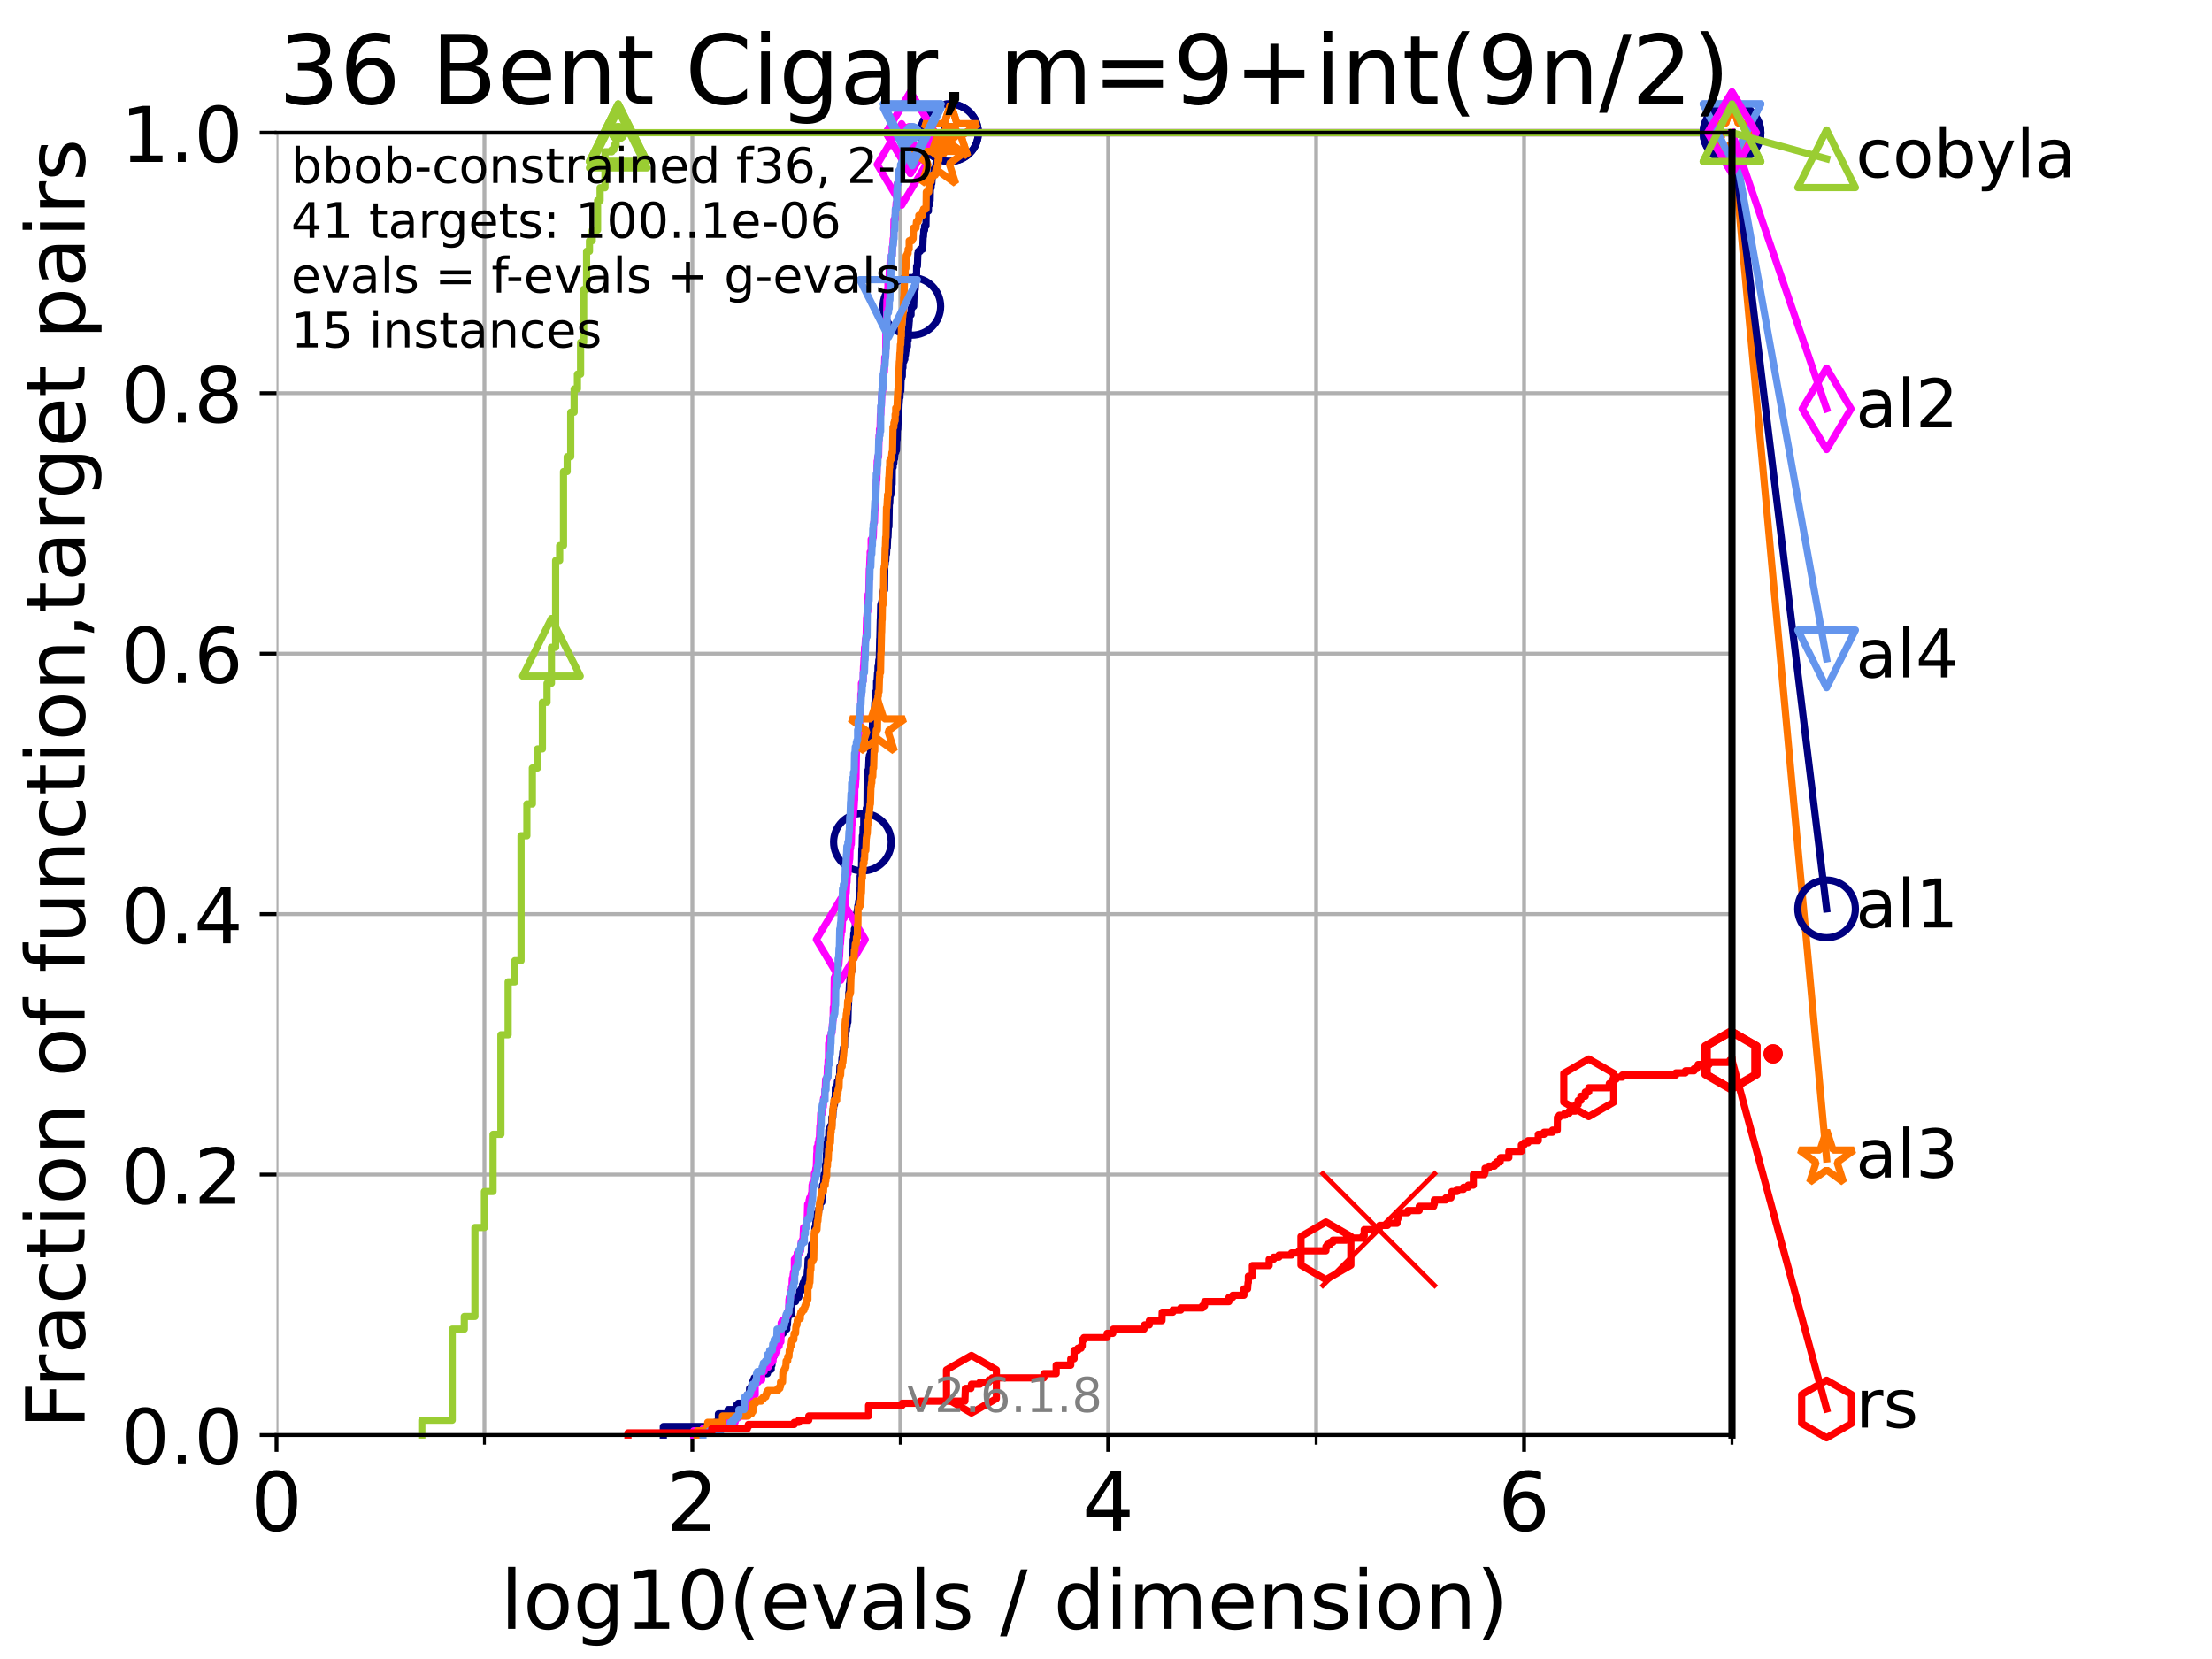 <?xml version="1.0" encoding="utf-8" standalone="no"?>
<!DOCTYPE svg PUBLIC "-//W3C//DTD SVG 1.1//EN"
  "http://www.w3.org/Graphics/SVG/1.1/DTD/svg11.dtd">
<!-- Created with matplotlib (https://matplotlib.org/) -->
<svg height="345.6pt" version="1.1" viewBox="0 0 460.8 345.6" width="460.8pt" xmlns="http://www.w3.org/2000/svg" xmlns:xlink="http://www.w3.org/1999/xlink">
 <defs>
  <style type="text/css">*{stroke-linecap:butt;stroke-linejoin:round;}</style>
 </defs>
 <g id="figure_1">
  <g id="patch_1">
   <path d="M 0 345.6 
L 460.8 345.6 
L 460.8 0 
L 0 0 
z
" style="fill:#ffffff;"/>
  </g>
  <g id="axes_1">
   <g id="patch_2">
    <path d="M 57.6 298.944 
L 360.806 298.944 
L 360.806 27.648 
L 57.6 27.648 
z
" style="fill:#ffffff;"/>
   </g>
   <g id="matplotlib.axis_1">
    <g id="xtick_1">
     <g id="line2d_1">
      <path clip-path="url(#p70d52cd1c9)" d="M 57.6 298.944 
L 57.6 27.648 
" style="fill:none;stroke:#b0b0b0;stroke-linecap:square;stroke-width:0.8;"/>
     </g>
     <g id="line2d_2">
      <defs>
       <path d="M 0 0 
L 0 3.5 
" id="mf12e5f73fb" style="stroke:#000000;stroke-width:0.8;"/>
      </defs>
      <g>
       <use style="stroke:#000000;stroke-width:0.8;" x="57.6" xlink:href="#mf12e5f73fb" y="298.944"/>
      </g>
     </g>
     <g id="text_1">
      <!-- 0 -->
      <g transform="translate(52.192 318.861)scale(0.17 -0.17)">
       <defs>
        <path d="M 31.781 66.406 
Q 24.172 66.406 20.328 58.906 
Q 16.5 51.422 16.5 36.375 
Q 16.5 21.391 20.328 13.891 
Q 24.172 6.391 31.781 6.391 
Q 39.453 6.391 43.281 13.891 
Q 47.125 21.391 47.125 36.375 
Q 47.125 51.422 43.281 58.906 
Q 39.453 66.406 31.781 66.406 
z
M 31.781 74.219 
Q 44.047 74.219 50.516 64.516 
Q 56.984 54.828 56.984 36.375 
Q 56.984 17.969 50.516 8.266 
Q 44.047 -1.422 31.781 -1.422 
Q 19.531 -1.422 13.062 8.266 
Q 6.594 17.969 6.594 36.375 
Q 6.594 54.828 13.062 64.516 
Q 19.531 74.219 31.781 74.219 
z
" id="DejaVuSans-48"/>
       </defs>
       <use xlink:href="#DejaVuSans-48"/>
      </g>
     </g>
    </g>
    <g id="xtick_2">
     <g id="line2d_3">
      <path clip-path="url(#p70d52cd1c9)" d="M 144.23 298.944 
L 144.23 27.648 
" style="fill:none;stroke:#b0b0b0;stroke-linecap:square;stroke-width:0.8;"/>
     </g>
     <g id="line2d_4">
      <g>
       <use style="stroke:#000000;stroke-width:0.8;" x="144.23" xlink:href="#mf12e5f73fb" y="298.944"/>
      </g>
     </g>
     <g id="text_2">
      <!-- 2 -->
      <g transform="translate(138.822 318.861)scale(0.17 -0.17)">
       <defs>
        <path d="M 19.188 8.297 
L 53.609 8.297 
L 53.609 0 
L 7.328 0 
L 7.328 8.297 
Q 12.938 14.109 22.625 23.891 
Q 32.328 33.688 34.812 36.531 
Q 39.547 41.844 41.422 45.531 
Q 43.312 49.219 43.312 52.781 
Q 43.312 58.594 39.234 62.25 
Q 35.156 65.922 28.609 65.922 
Q 23.969 65.922 18.812 64.312 
Q 13.672 62.703 7.812 59.422 
L 7.812 69.391 
Q 13.766 71.781 18.938 73 
Q 24.125 74.219 28.422 74.219 
Q 39.75 74.219 46.484 68.547 
Q 53.219 62.891 53.219 53.422 
Q 53.219 48.922 51.531 44.891 
Q 49.859 40.875 45.406 35.406 
Q 44.188 33.984 37.641 27.219 
Q 31.109 20.453 19.188 8.297 
z
" id="DejaVuSans-50"/>
       </defs>
       <use xlink:href="#DejaVuSans-50"/>
      </g>
     </g>
    </g>
    <g id="xtick_3">
     <g id="line2d_5">
      <path clip-path="url(#p70d52cd1c9)" d="M 230.861 298.944 
L 230.861 27.648 
" style="fill:none;stroke:#b0b0b0;stroke-linecap:square;stroke-width:0.8;"/>
     </g>
     <g id="line2d_6">
      <g>
       <use style="stroke:#000000;stroke-width:0.8;" x="230.861" xlink:href="#mf12e5f73fb" y="298.944"/>
      </g>
     </g>
     <g id="text_3">
      <!-- 4 -->
      <g transform="translate(225.453 318.861)scale(0.17 -0.17)">
       <defs>
        <path d="M 37.797 64.312 
L 12.891 25.391 
L 37.797 25.391 
z
M 35.203 72.906 
L 47.609 72.906 
L 47.609 25.391 
L 58.016 25.391 
L 58.016 17.188 
L 47.609 17.188 
L 47.609 0 
L 37.797 0 
L 37.797 17.188 
L 4.891 17.188 
L 4.891 26.703 
z
" id="DejaVuSans-52"/>
       </defs>
       <use xlink:href="#DejaVuSans-52"/>
      </g>
     </g>
    </g>
    <g id="xtick_4">
     <g id="line2d_7">
      <path clip-path="url(#p70d52cd1c9)" d="M 317.491 298.944 
L 317.491 27.648 
" style="fill:none;stroke:#b0b0b0;stroke-linecap:square;stroke-width:0.8;"/>
     </g>
     <g id="line2d_8">
      <g>
       <use style="stroke:#000000;stroke-width:0.8;" x="317.491" xlink:href="#mf12e5f73fb" y="298.944"/>
      </g>
     </g>
     <g id="text_4">
      <!-- 6 -->
      <g transform="translate(312.083 318.861)scale(0.17 -0.17)">
       <defs>
        <path d="M 33.016 40.375 
Q 26.375 40.375 22.484 35.828 
Q 18.609 31.297 18.609 23.391 
Q 18.609 15.531 22.484 10.953 
Q 26.375 6.391 33.016 6.391 
Q 39.656 6.391 43.531 10.953 
Q 47.406 15.531 47.406 23.391 
Q 47.406 31.297 43.531 35.828 
Q 39.656 40.375 33.016 40.375 
z
M 52.594 71.297 
L 52.594 62.312 
Q 48.875 64.062 45.094 64.984 
Q 41.312 65.922 37.594 65.922 
Q 27.828 65.922 22.672 59.328 
Q 17.531 52.734 16.797 39.406 
Q 19.672 43.656 24.016 45.922 
Q 28.375 48.188 33.594 48.188 
Q 44.578 48.188 50.953 41.516 
Q 57.328 34.859 57.328 23.391 
Q 57.328 12.156 50.688 5.359 
Q 44.047 -1.422 33.016 -1.422 
Q 20.359 -1.422 13.672 8.266 
Q 6.984 17.969 6.984 36.375 
Q 6.984 53.656 15.188 63.938 
Q 23.391 74.219 37.203 74.219 
Q 40.922 74.219 44.703 73.484 
Q 48.484 72.75 52.594 71.297 
z
" id="DejaVuSans-54"/>
       </defs>
       <use xlink:href="#DejaVuSans-54"/>
      </g>
     </g>
    </g>
    <g id="xtick_5">
     <g id="line2d_9">
      <path clip-path="url(#p70d52cd1c9)" d="M 100.915 298.944 
L 100.915 27.648 
" style="fill:none;stroke:#b0b0b0;stroke-linecap:square;stroke-width:0.8;"/>
     </g>
     <g id="line2d_10">
      <defs>
       <path d="M 0 0 
L 0 2 
" id="mf2e2b419ce" style="stroke:#000000;stroke-width:0.6;"/>
      </defs>
      <g>
       <use style="stroke:#000000;stroke-width:0.6;" x="100.915" xlink:href="#mf2e2b419ce" y="298.944"/>
      </g>
     </g>
    </g>
    <g id="xtick_6">
     <g id="line2d_11">
      <path clip-path="url(#p70d52cd1c9)" d="M 187.546 298.944 
L 187.546 27.648 
" style="fill:none;stroke:#b0b0b0;stroke-linecap:square;stroke-width:0.8;"/>
     </g>
     <g id="line2d_12">
      <g>
       <use style="stroke:#000000;stroke-width:0.6;" x="187.546" xlink:href="#mf2e2b419ce" y="298.944"/>
      </g>
     </g>
    </g>
    <g id="xtick_7">
     <g id="line2d_13">
      <path clip-path="url(#p70d52cd1c9)" d="M 274.176 298.944 
L 274.176 27.648 
" style="fill:none;stroke:#b0b0b0;stroke-linecap:square;stroke-width:0.8;"/>
     </g>
     <g id="line2d_14">
      <g>
       <use style="stroke:#000000;stroke-width:0.6;" x="274.176" xlink:href="#mf2e2b419ce" y="298.944"/>
      </g>
     </g>
    </g>
    <g id="xtick_8">
     <g id="line2d_15">
      <path clip-path="url(#p70d52cd1c9)" d="M 360.806 298.944 
L 360.806 27.648 
" style="fill:none;stroke:#b0b0b0;stroke-linecap:square;stroke-width:0.8;"/>
     </g>
     <g id="line2d_16">
      <g>
       <use style="stroke:#000000;stroke-width:0.6;" x="360.806" xlink:href="#mf2e2b419ce" y="298.944"/>
      </g>
     </g>
    </g>
    <g id="text_5">
     <!-- log10(evals / dimension) -->
     <g transform="translate(104.239 339.314)scale(0.17 -0.17)">
      <defs>
       <path d="M 9.422 75.984 
L 18.406 75.984 
L 18.406 0 
L 9.422 0 
z
" id="DejaVuSans-108"/>
       <path d="M 30.609 48.391 
Q 23.391 48.391 19.188 42.75 
Q 14.984 37.109 14.984 27.297 
Q 14.984 17.484 19.156 11.844 
Q 23.344 6.203 30.609 6.203 
Q 37.797 6.203 41.984 11.859 
Q 46.188 17.531 46.188 27.297 
Q 46.188 37.016 41.984 42.703 
Q 37.797 48.391 30.609 48.391 
z
M 30.609 56 
Q 42.328 56 49.016 48.375 
Q 55.719 40.766 55.719 27.297 
Q 55.719 13.875 49.016 6.219 
Q 42.328 -1.422 30.609 -1.422 
Q 18.844 -1.422 12.172 6.219 
Q 5.516 13.875 5.516 27.297 
Q 5.516 40.766 12.172 48.375 
Q 18.844 56 30.609 56 
z
" id="DejaVuSans-111"/>
       <path d="M 45.406 27.984 
Q 45.406 37.75 41.375 43.109 
Q 37.359 48.484 30.078 48.484 
Q 22.859 48.484 18.828 43.109 
Q 14.797 37.75 14.797 27.984 
Q 14.797 18.266 18.828 12.891 
Q 22.859 7.516 30.078 7.516 
Q 37.359 7.516 41.375 12.891 
Q 45.406 18.266 45.406 27.984 
z
M 54.391 6.781 
Q 54.391 -7.172 48.188 -13.984 
Q 42 -20.797 29.203 -20.797 
Q 24.469 -20.797 20.266 -20.094 
Q 16.062 -19.391 12.109 -17.922 
L 12.109 -9.188 
Q 16.062 -11.328 19.922 -12.344 
Q 23.781 -13.375 27.781 -13.375 
Q 36.625 -13.375 41.016 -8.766 
Q 45.406 -4.156 45.406 5.172 
L 45.406 9.625 
Q 42.625 4.781 38.281 2.391 
Q 33.938 0 27.875 0 
Q 17.828 0 11.672 7.656 
Q 5.516 15.328 5.516 27.984 
Q 5.516 40.672 11.672 48.328 
Q 17.828 56 27.875 56 
Q 33.938 56 38.281 53.609 
Q 42.625 51.219 45.406 46.391 
L 45.406 54.688 
L 54.391 54.688 
z
" id="DejaVuSans-103"/>
       <path d="M 12.406 8.297 
L 28.516 8.297 
L 28.516 63.922 
L 10.984 60.406 
L 10.984 69.391 
L 28.422 72.906 
L 38.281 72.906 
L 38.281 8.297 
L 54.391 8.297 
L 54.391 0 
L 12.406 0 
z
" id="DejaVuSans-49"/>
       <path d="M 31 75.875 
Q 24.469 64.656 21.281 53.656 
Q 18.109 42.672 18.109 31.391 
Q 18.109 20.125 21.312 9.062 
Q 24.516 -2 31 -13.188 
L 23.188 -13.188 
Q 15.875 -1.703 12.234 9.375 
Q 8.594 20.453 8.594 31.391 
Q 8.594 42.281 12.203 53.312 
Q 15.828 64.359 23.188 75.875 
z
" id="DejaVuSans-40"/>
       <path d="M 56.203 29.594 
L 56.203 25.203 
L 14.891 25.203 
Q 15.484 15.922 20.484 11.062 
Q 25.484 6.203 34.422 6.203 
Q 39.594 6.203 44.453 7.469 
Q 49.312 8.734 54.109 11.281 
L 54.109 2.781 
Q 49.266 0.734 44.188 -0.344 
Q 39.109 -1.422 33.891 -1.422 
Q 20.797 -1.422 13.156 6.188 
Q 5.516 13.812 5.516 26.812 
Q 5.516 40.234 12.766 48.109 
Q 20.016 56 32.328 56 
Q 43.359 56 49.781 48.891 
Q 56.203 41.797 56.203 29.594 
z
M 47.219 32.234 
Q 47.125 39.594 43.094 43.984 
Q 39.062 48.391 32.422 48.391 
Q 24.906 48.391 20.391 44.141 
Q 15.875 39.891 15.188 32.172 
z
" id="DejaVuSans-101"/>
       <path d="M 2.984 54.688 
L 12.5 54.688 
L 29.594 8.797 
L 46.688 54.688 
L 56.203 54.688 
L 35.688 0 
L 23.484 0 
z
" id="DejaVuSans-118"/>
       <path d="M 34.281 27.484 
Q 23.391 27.484 19.188 25 
Q 14.984 22.516 14.984 16.5 
Q 14.984 11.719 18.141 8.906 
Q 21.297 6.109 26.703 6.109 
Q 34.188 6.109 38.703 11.406 
Q 43.219 16.703 43.219 25.484 
L 43.219 27.484 
z
M 52.203 31.203 
L 52.203 0 
L 43.219 0 
L 43.219 8.297 
Q 40.141 3.328 35.547 0.953 
Q 30.953 -1.422 24.312 -1.422 
Q 15.922 -1.422 10.953 3.297 
Q 6 8.016 6 15.922 
Q 6 25.141 12.172 29.828 
Q 18.359 34.516 30.609 34.516 
L 43.219 34.516 
L 43.219 35.406 
Q 43.219 41.609 39.141 45 
Q 35.062 48.391 27.688 48.391 
Q 23 48.391 18.547 47.266 
Q 14.109 46.141 10.016 43.891 
L 10.016 52.203 
Q 14.938 54.109 19.578 55.047 
Q 24.219 56 28.609 56 
Q 40.484 56 46.344 49.844 
Q 52.203 43.703 52.203 31.203 
z
" id="DejaVuSans-97"/>
       <path d="M 44.281 53.078 
L 44.281 44.578 
Q 40.484 46.531 36.375 47.5 
Q 32.281 48.484 27.875 48.484 
Q 21.188 48.484 17.844 46.438 
Q 14.5 44.391 14.5 40.281 
Q 14.5 37.156 16.891 35.375 
Q 19.281 33.594 26.516 31.984 
L 29.594 31.297 
Q 39.156 29.25 43.188 25.516 
Q 47.219 21.781 47.219 15.094 
Q 47.219 7.469 41.188 3.016 
Q 35.156 -1.422 24.609 -1.422 
Q 20.219 -1.422 15.453 -0.562 
Q 10.688 0.297 5.422 2 
L 5.422 11.281 
Q 10.406 8.688 15.234 7.391 
Q 20.062 6.109 24.812 6.109 
Q 31.156 6.109 34.562 8.281 
Q 37.984 10.453 37.984 14.406 
Q 37.984 18.062 35.516 20.016 
Q 33.062 21.969 24.703 23.781 
L 21.578 24.516 
Q 13.234 26.266 9.516 29.906 
Q 5.812 33.547 5.812 39.891 
Q 5.812 47.609 11.281 51.797 
Q 16.75 56 26.812 56 
Q 31.781 56 36.172 55.266 
Q 40.578 54.547 44.281 53.078 
z
" id="DejaVuSans-115"/>
       <path id="DejaVuSans-32"/>
       <path d="M 25.391 72.906 
L 33.688 72.906 
L 8.297 -9.281 
L 0 -9.281 
z
" id="DejaVuSans-47"/>
       <path d="M 45.406 46.391 
L 45.406 75.984 
L 54.391 75.984 
L 54.391 0 
L 45.406 0 
L 45.406 8.203 
Q 42.578 3.328 38.25 0.953 
Q 33.938 -1.422 27.875 -1.422 
Q 17.969 -1.422 11.734 6.484 
Q 5.516 14.406 5.516 27.297 
Q 5.516 40.188 11.734 48.094 
Q 17.969 56 27.875 56 
Q 33.938 56 38.25 53.625 
Q 42.578 51.266 45.406 46.391 
z
M 14.797 27.297 
Q 14.797 17.391 18.875 11.75 
Q 22.953 6.109 30.078 6.109 
Q 37.203 6.109 41.297 11.75 
Q 45.406 17.391 45.406 27.297 
Q 45.406 37.203 41.297 42.844 
Q 37.203 48.484 30.078 48.484 
Q 22.953 48.484 18.875 42.844 
Q 14.797 37.203 14.797 27.297 
z
" id="DejaVuSans-100"/>
       <path d="M 9.422 54.688 
L 18.406 54.688 
L 18.406 0 
L 9.422 0 
z
M 9.422 75.984 
L 18.406 75.984 
L 18.406 64.594 
L 9.422 64.594 
z
" id="DejaVuSans-105"/>
       <path d="M 52 44.188 
Q 55.375 50.25 60.062 53.125 
Q 64.75 56 71.094 56 
Q 79.641 56 84.281 50.016 
Q 88.922 44.047 88.922 33.016 
L 88.922 0 
L 79.891 0 
L 79.891 32.719 
Q 79.891 40.578 77.094 44.375 
Q 74.312 48.188 68.609 48.188 
Q 61.625 48.188 57.562 43.547 
Q 53.516 38.922 53.516 30.906 
L 53.516 0 
L 44.484 0 
L 44.484 32.719 
Q 44.484 40.625 41.703 44.406 
Q 38.922 48.188 33.109 48.188 
Q 26.219 48.188 22.156 43.531 
Q 18.109 38.875 18.109 30.906 
L 18.109 0 
L 9.078 0 
L 9.078 54.688 
L 18.109 54.688 
L 18.109 46.188 
Q 21.188 51.219 25.484 53.609 
Q 29.781 56 35.688 56 
Q 41.656 56 45.828 52.969 
Q 50 49.953 52 44.188 
z
" id="DejaVuSans-109"/>
       <path d="M 54.891 33.016 
L 54.891 0 
L 45.906 0 
L 45.906 32.719 
Q 45.906 40.484 42.875 44.328 
Q 39.844 48.188 33.797 48.188 
Q 26.516 48.188 22.312 43.547 
Q 18.109 38.922 18.109 30.906 
L 18.109 0 
L 9.078 0 
L 9.078 54.688 
L 18.109 54.688 
L 18.109 46.188 
Q 21.344 51.125 25.703 53.562 
Q 30.078 56 35.797 56 
Q 45.219 56 50.047 50.172 
Q 54.891 44.344 54.891 33.016 
z
" id="DejaVuSans-110"/>
       <path d="M 8.016 75.875 
L 15.828 75.875 
Q 23.141 64.359 26.781 53.312 
Q 30.422 42.281 30.422 31.391 
Q 30.422 20.453 26.781 9.375 
Q 23.141 -1.703 15.828 -13.188 
L 8.016 -13.188 
Q 14.5 -2 17.703 9.062 
Q 20.906 20.125 20.906 31.391 
Q 20.906 42.672 17.703 53.656 
Q 14.5 64.656 8.016 75.875 
z
" id="DejaVuSans-41"/>
      </defs>
      <use xlink:href="#DejaVuSans-108"/>
      <use x="27.783" xlink:href="#DejaVuSans-111"/>
      <use x="88.965" xlink:href="#DejaVuSans-103"/>
      <use x="152.441" xlink:href="#DejaVuSans-49"/>
      <use x="216.064" xlink:href="#DejaVuSans-48"/>
      <use x="279.688" xlink:href="#DejaVuSans-40"/>
      <use x="318.701" xlink:href="#DejaVuSans-101"/>
      <use x="380.225" xlink:href="#DejaVuSans-118"/>
      <use x="439.404" xlink:href="#DejaVuSans-97"/>
      <use x="500.684" xlink:href="#DejaVuSans-108"/>
      <use x="528.467" xlink:href="#DejaVuSans-115"/>
      <use x="580.566" xlink:href="#DejaVuSans-32"/>
      <use x="612.354" xlink:href="#DejaVuSans-47"/>
      <use x="646.045" xlink:href="#DejaVuSans-32"/>
      <use x="677.832" xlink:href="#DejaVuSans-100"/>
      <use x="741.309" xlink:href="#DejaVuSans-105"/>
      <use x="769.092" xlink:href="#DejaVuSans-109"/>
      <use x="866.504" xlink:href="#DejaVuSans-101"/>
      <use x="928.027" xlink:href="#DejaVuSans-110"/>
      <use x="991.406" xlink:href="#DejaVuSans-115"/>
      <use x="1043.506" xlink:href="#DejaVuSans-105"/>
      <use x="1071.289" xlink:href="#DejaVuSans-111"/>
      <use x="1132.471" xlink:href="#DejaVuSans-110"/>
      <use x="1195.85" xlink:href="#DejaVuSans-41"/>
     </g>
    </g>
   </g>
   <g id="matplotlib.axis_2">
    <g id="ytick_1">
     <g id="line2d_17">
      <path clip-path="url(#p70d52cd1c9)" d="M 57.6 298.944 
L 360.806 298.944 
" style="fill:none;stroke:#b0b0b0;stroke-linecap:square;stroke-width:0.8;"/>
     </g>
     <g id="line2d_18">
      <defs>
       <path d="M 0 0 
L -3.5 0 
" id="mcc96820c46" style="stroke:#000000;stroke-width:0.8;"/>
      </defs>
      <g>
       <use style="stroke:#000000;stroke-width:0.8;" x="57.6" xlink:href="#mcc96820c46" y="298.944"/>
      </g>
     </g>
     <g id="text_6">
      <!-- 0.0 -->
      <g transform="translate(25.155 305.023)scale(0.16 -0.16)">
       <defs>
        <path d="M 10.688 12.406 
L 21 12.406 
L 21 0 
L 10.688 0 
z
" id="DejaVuSans-46"/>
       </defs>
       <use xlink:href="#DejaVuSans-48"/>
       <use x="63.623" xlink:href="#DejaVuSans-46"/>
       <use x="95.41" xlink:href="#DejaVuSans-48"/>
      </g>
     </g>
    </g>
    <g id="ytick_2">
     <g id="line2d_19">
      <path clip-path="url(#p70d52cd1c9)" d="M 57.6 244.685 
L 360.806 244.685 
" style="fill:none;stroke:#b0b0b0;stroke-linecap:square;stroke-width:0.8;"/>
     </g>
     <g id="line2d_20">
      <g>
       <use style="stroke:#000000;stroke-width:0.8;" x="57.6" xlink:href="#mcc96820c46" y="244.685"/>
      </g>
     </g>
     <g id="text_7">
      <!-- 0.2 -->
      <g transform="translate(25.155 250.764)scale(0.16 -0.16)">
       <use xlink:href="#DejaVuSans-48"/>
       <use x="63.623" xlink:href="#DejaVuSans-46"/>
       <use x="95.41" xlink:href="#DejaVuSans-50"/>
      </g>
     </g>
    </g>
    <g id="ytick_3">
     <g id="line2d_21">
      <path clip-path="url(#p70d52cd1c9)" d="M 57.6 190.426 
L 360.806 190.426 
" style="fill:none;stroke:#b0b0b0;stroke-linecap:square;stroke-width:0.8;"/>
     </g>
     <g id="line2d_22">
      <g>
       <use style="stroke:#000000;stroke-width:0.8;" x="57.6" xlink:href="#mcc96820c46" y="190.426"/>
      </g>
     </g>
     <g id="text_8">
      <!-- 0.4 -->
      <g transform="translate(25.155 196.504)scale(0.16 -0.16)">
       <use xlink:href="#DejaVuSans-48"/>
       <use x="63.623" xlink:href="#DejaVuSans-46"/>
       <use x="95.41" xlink:href="#DejaVuSans-52"/>
      </g>
     </g>
    </g>
    <g id="ytick_4">
     <g id="line2d_23">
      <path clip-path="url(#p70d52cd1c9)" d="M 57.6 136.166 
L 360.806 136.166 
" style="fill:none;stroke:#b0b0b0;stroke-linecap:square;stroke-width:0.8;"/>
     </g>
     <g id="line2d_24">
      <g>
       <use style="stroke:#000000;stroke-width:0.8;" x="57.6" xlink:href="#mcc96820c46" y="136.166"/>
      </g>
     </g>
     <g id="text_9">
      <!-- 0.6 -->
      <g transform="translate(25.155 142.245)scale(0.16 -0.16)">
       <use xlink:href="#DejaVuSans-48"/>
       <use x="63.623" xlink:href="#DejaVuSans-46"/>
       <use x="95.41" xlink:href="#DejaVuSans-54"/>
      </g>
     </g>
    </g>
    <g id="ytick_5">
     <g id="line2d_25">
      <path clip-path="url(#p70d52cd1c9)" d="M 57.6 81.907 
L 360.806 81.907 
" style="fill:none;stroke:#b0b0b0;stroke-linecap:square;stroke-width:0.8;"/>
     </g>
     <g id="line2d_26">
      <g>
       <use style="stroke:#000000;stroke-width:0.8;" x="57.6" xlink:href="#mcc96820c46" y="81.907"/>
      </g>
     </g>
     <g id="text_10">
      <!-- 0.8 -->
      <g transform="translate(25.155 87.986)scale(0.16 -0.16)">
       <defs>
        <path d="M 31.781 34.625 
Q 24.75 34.625 20.719 30.859 
Q 16.703 27.094 16.703 20.516 
Q 16.703 13.922 20.719 10.156 
Q 24.75 6.391 31.781 6.391 
Q 38.812 6.391 42.859 10.172 
Q 46.922 13.969 46.922 20.516 
Q 46.922 27.094 42.891 30.859 
Q 38.875 34.625 31.781 34.625 
z
M 21.922 38.812 
Q 15.578 40.375 12.031 44.719 
Q 8.5 49.078 8.5 55.328 
Q 8.5 64.062 14.719 69.141 
Q 20.953 74.219 31.781 74.219 
Q 42.672 74.219 48.875 69.141 
Q 55.078 64.062 55.078 55.328 
Q 55.078 49.078 51.531 44.719 
Q 48 40.375 41.703 38.812 
Q 48.828 37.156 52.797 32.312 
Q 56.781 27.484 56.781 20.516 
Q 56.781 9.906 50.312 4.234 
Q 43.844 -1.422 31.781 -1.422 
Q 19.734 -1.422 13.25 4.234 
Q 6.781 9.906 6.781 20.516 
Q 6.781 27.484 10.781 32.312 
Q 14.797 37.156 21.922 38.812 
z
M 18.312 54.391 
Q 18.312 48.734 21.844 45.562 
Q 25.391 42.391 31.781 42.391 
Q 38.141 42.391 41.719 45.562 
Q 45.312 48.734 45.312 54.391 
Q 45.312 60.062 41.719 63.234 
Q 38.141 66.406 31.781 66.406 
Q 25.391 66.406 21.844 63.234 
Q 18.312 60.062 18.312 54.391 
z
" id="DejaVuSans-56"/>
       </defs>
       <use xlink:href="#DejaVuSans-48"/>
       <use x="63.623" xlink:href="#DejaVuSans-46"/>
       <use x="95.41" xlink:href="#DejaVuSans-56"/>
      </g>
     </g>
    </g>
    <g id="ytick_6">
     <g id="line2d_27">
      <path clip-path="url(#p70d52cd1c9)" d="M 57.6 27.648 
L 360.806 27.648 
" style="fill:none;stroke:#b0b0b0;stroke-linecap:square;stroke-width:0.8;"/>
     </g>
     <g id="line2d_28">
      <g>
       <use style="stroke:#000000;stroke-width:0.8;" x="57.6" xlink:href="#mcc96820c46" y="27.648"/>
      </g>
     </g>
     <g id="text_11">
      <!-- 1.0 -->
      <g transform="translate(25.155 33.727)scale(0.16 -0.16)">
       <use xlink:href="#DejaVuSans-49"/>
       <use x="63.623" xlink:href="#DejaVuSans-46"/>
       <use x="95.41" xlink:href="#DejaVuSans-48"/>
      </g>
     </g>
    </g>
    <g id="text_12">
     <!-- Fraction of function,target pairs -->
     <g transform="translate(17.62 297.681)rotate(-90)scale(0.17 -0.17)">
      <defs>
       <path d="M 9.812 72.906 
L 51.703 72.906 
L 51.703 64.594 
L 19.672 64.594 
L 19.672 43.109 
L 48.578 43.109 
L 48.578 34.812 
L 19.672 34.812 
L 19.672 0 
L 9.812 0 
z
" id="DejaVuSans-70"/>
       <path d="M 41.109 46.297 
Q 39.594 47.172 37.812 47.578 
Q 36.031 48 33.891 48 
Q 26.266 48 22.188 43.047 
Q 18.109 38.094 18.109 28.812 
L 18.109 0 
L 9.078 0 
L 9.078 54.688 
L 18.109 54.688 
L 18.109 46.188 
Q 20.953 51.172 25.484 53.578 
Q 30.031 56 36.531 56 
Q 37.453 56 38.578 55.875 
Q 39.703 55.766 41.062 55.516 
z
" id="DejaVuSans-114"/>
       <path d="M 48.781 52.594 
L 48.781 44.188 
Q 44.969 46.297 41.141 47.344 
Q 37.312 48.391 33.406 48.391 
Q 24.656 48.391 19.812 42.844 
Q 14.984 37.312 14.984 27.297 
Q 14.984 17.281 19.812 11.734 
Q 24.656 6.203 33.406 6.203 
Q 37.312 6.203 41.141 7.25 
Q 44.969 8.297 48.781 10.406 
L 48.781 2.094 
Q 45.016 0.344 40.984 -0.531 
Q 36.969 -1.422 32.422 -1.422 
Q 20.062 -1.422 12.781 6.344 
Q 5.516 14.109 5.516 27.297 
Q 5.516 40.672 12.859 48.328 
Q 20.219 56 33.016 56 
Q 37.156 56 41.109 55.141 
Q 45.062 54.297 48.781 52.594 
z
" id="DejaVuSans-99"/>
       <path d="M 18.312 70.219 
L 18.312 54.688 
L 36.812 54.688 
L 36.812 47.703 
L 18.312 47.703 
L 18.312 18.016 
Q 18.312 11.328 20.141 9.422 
Q 21.969 7.516 27.594 7.516 
L 36.812 7.516 
L 36.812 0 
L 27.594 0 
Q 17.188 0 13.234 3.875 
Q 9.281 7.766 9.281 18.016 
L 9.281 47.703 
L 2.688 47.703 
L 2.688 54.688 
L 9.281 54.688 
L 9.281 70.219 
z
" id="DejaVuSans-116"/>
       <path d="M 37.109 75.984 
L 37.109 68.5 
L 28.516 68.5 
Q 23.688 68.5 21.797 66.547 
Q 19.922 64.594 19.922 59.516 
L 19.922 54.688 
L 34.719 54.688 
L 34.719 47.703 
L 19.922 47.703 
L 19.922 0 
L 10.891 0 
L 10.891 47.703 
L 2.297 47.703 
L 2.297 54.688 
L 10.891 54.688 
L 10.891 58.5 
Q 10.891 67.625 15.141 71.797 
Q 19.391 75.984 28.609 75.984 
z
" id="DejaVuSans-102"/>
       <path d="M 8.5 21.578 
L 8.5 54.688 
L 17.484 54.688 
L 17.484 21.922 
Q 17.484 14.156 20.5 10.266 
Q 23.531 6.391 29.594 6.391 
Q 36.859 6.391 41.078 11.031 
Q 45.312 15.672 45.312 23.688 
L 45.312 54.688 
L 54.297 54.688 
L 54.297 0 
L 45.312 0 
L 45.312 8.406 
Q 42.047 3.422 37.719 1 
Q 33.406 -1.422 27.688 -1.422 
Q 18.266 -1.422 13.375 4.438 
Q 8.5 10.297 8.5 21.578 
z
M 31.109 56 
z
" id="DejaVuSans-117"/>
       <path d="M 11.719 12.406 
L 22.016 12.406 
L 22.016 4 
L 14.016 -11.625 
L 7.719 -11.625 
L 11.719 4 
z
" id="DejaVuSans-44"/>
       <path d="M 18.109 8.203 
L 18.109 -20.797 
L 9.078 -20.797 
L 9.078 54.688 
L 18.109 54.688 
L 18.109 46.391 
Q 20.953 51.266 25.266 53.625 
Q 29.594 56 35.594 56 
Q 45.562 56 51.781 48.094 
Q 58.016 40.188 58.016 27.297 
Q 58.016 14.406 51.781 6.484 
Q 45.562 -1.422 35.594 -1.422 
Q 29.594 -1.422 25.266 0.953 
Q 20.953 3.328 18.109 8.203 
z
M 48.688 27.297 
Q 48.688 37.203 44.609 42.844 
Q 40.531 48.484 33.406 48.484 
Q 26.266 48.484 22.188 42.844 
Q 18.109 37.203 18.109 27.297 
Q 18.109 17.391 22.188 11.75 
Q 26.266 6.109 33.406 6.109 
Q 40.531 6.109 44.609 11.75 
Q 48.688 17.391 48.688 27.297 
z
" id="DejaVuSans-112"/>
      </defs>
      <use xlink:href="#DejaVuSans-70"/>
      <use x="50.27" xlink:href="#DejaVuSans-114"/>
      <use x="91.383" xlink:href="#DejaVuSans-97"/>
      <use x="152.662" xlink:href="#DejaVuSans-99"/>
      <use x="207.643" xlink:href="#DejaVuSans-116"/>
      <use x="246.852" xlink:href="#DejaVuSans-105"/>
      <use x="274.635" xlink:href="#DejaVuSans-111"/>
      <use x="335.816" xlink:href="#DejaVuSans-110"/>
      <use x="399.195" xlink:href="#DejaVuSans-32"/>
      <use x="430.982" xlink:href="#DejaVuSans-111"/>
      <use x="492.164" xlink:href="#DejaVuSans-102"/>
      <use x="527.369" xlink:href="#DejaVuSans-32"/>
      <use x="559.156" xlink:href="#DejaVuSans-102"/>
      <use x="594.361" xlink:href="#DejaVuSans-117"/>
      <use x="657.74" xlink:href="#DejaVuSans-110"/>
      <use x="721.119" xlink:href="#DejaVuSans-99"/>
      <use x="776.1" xlink:href="#DejaVuSans-116"/>
      <use x="815.309" xlink:href="#DejaVuSans-105"/>
      <use x="843.092" xlink:href="#DejaVuSans-111"/>
      <use x="904.273" xlink:href="#DejaVuSans-110"/>
      <use x="967.652" xlink:href="#DejaVuSans-44"/>
      <use x="999.439" xlink:href="#DejaVuSans-116"/>
      <use x="1038.648" xlink:href="#DejaVuSans-97"/>
      <use x="1099.928" xlink:href="#DejaVuSans-114"/>
      <use x="1139.291" xlink:href="#DejaVuSans-103"/>
      <use x="1202.768" xlink:href="#DejaVuSans-101"/>
      <use x="1264.291" xlink:href="#DejaVuSans-116"/>
      <use x="1303.5" xlink:href="#DejaVuSans-32"/>
      <use x="1335.287" xlink:href="#DejaVuSans-112"/>
      <use x="1398.764" xlink:href="#DejaVuSans-97"/>
      <use x="1460.043" xlink:href="#DejaVuSans-105"/>
      <use x="1487.826" xlink:href="#DejaVuSans-114"/>
      <use x="1528.939" xlink:href="#DejaVuSans-115"/>
     </g>
    </g>
   </g>
   <g id="line2d_29">
    <defs>
     <path d="M 0 1.5 
C 0.398 1.5 0.779 1.342 1.061 1.061 
C 1.342 0.779 1.5 0.398 1.5 0 
C 1.5 -0.398 1.342 -0.779 1.061 -1.061 
C 0.779 -1.342 0.398 -1.5 0 -1.5 
C -0.398 -1.5 -0.779 -1.342 -1.061 -1.061 
C -1.342 -0.779 -1.5 -0.398 -1.5 0 
C -1.5 0.398 -1.342 0.779 -1.061 1.061 
C -0.779 1.342 -0.398 1.5 0 1.5 
z
" id="m7031c057b6" style="stroke:#000080;"/>
    </defs>
    <g>
     <use style="fill:#000080;stroke:#000080;" x="197.808" xlink:href="#m7031c057b6" y="27.648"/>
     <use style="fill:#000080;stroke:#000080;" x="197.808" xlink:href="#m7031c057b6" y="27.648"/>
    </g>
   </g>
   <g id="line2d_30">
    <path d="M 138.181 298.944 
L 138.181 297.179 
L 148.353 297.179 
L 148.353 296.738 
L 148.948 296.738 
L 148.948 296.297 
L 149.666 296.297 
L 149.666 294.533 
L 151.669 294.533 
L 151.669 293.65 
L 153.364 293.65 
L 153.364 292.768 
L 153.821 292.768 
L 153.821 292.327 
L 155.547 292.327 
L 155.65 290.562 
L 156.156 290.562 
L 156.156 289.239 
L 156.551 289.239 
L 156.648 288.357 
L 156.745 288.357 
L 156.745 287.916 
L 156.937 287.916 
L 156.937 287.475 
L 157.128 287.475 
L 157.128 287.033 
L 157.871 287.033 
L 157.871 286.592 
L 158.674 286.592 
L 158.674 286.151 
L 159.858 286.151 
L 159.858 285.71 
L 160.021 285.71 
L 160.021 285.269 
L 160.66 285.269 
L 160.66 284.387 
L 160.817 284.387 
L 160.894 282.622 
L 161.202 282.622 
L 161.202 280.858 
L 161.505 280.858 
L 161.505 280.416 
L 161.729 280.416 
L 161.729 279.975 
L 161.95 279.975 
L 161.95 279.093 
L 162.528 279.093 
L 162.528 278.211 
L 162.74 278.211 
L 162.74 277.77 
L 163.157 277.77 
L 163.157 277.329 
L 163.43 277.329 
L 163.43 276.887 
L 163.899 276.887 
L 163.899 276.005 
L 164.031 276.005 
L 164.096 274.682 
L 164.162 274.682 
L 164.162 273.799 
L 164.928 273.799 
L 164.928 271.594 
L 165.053 271.594 
L 165.053 271.153 
L 165.725 271.153 
L 165.725 270.27 
L 166.374 270.27 
L 166.374 269.829 
L 166.547 269.829 
L 166.547 268.947 
L 166.888 268.947 
L 166.888 268.506 
L 167.168 268.506 
L 167.168 267.624 
L 167.334 267.624 
L 167.334 267.183 
L 167.553 267.183 
L 167.662 266.3 
L 168.09 266.3 
L 168.196 264.536 
L 168.248 264.536 
L 168.353 262.33 
L 168.663 262.33 
L 168.663 261.889 
L 168.817 261.889 
L 168.817 261.448 
L 168.969 261.448 
L 169.07 259.242 
L 169.712 259.242 
L 169.76 255.713 
L 169.905 255.713 
L 170.001 253.949 
L 170.048 253.949 
L 170.143 253.066 
L 170.285 253.066 
L 170.285 252.625 
L 170.519 252.625 
L 170.566 251.743 
L 170.75 251.743 
L 170.842 250.42 
L 171.204 250.42 
L 171.294 247.332 
L 171.338 247.332 
L 171.338 246.89 
L 171.56 246.89 
L 171.647 244.685 
L 171.908 244.685 
L 171.994 242.479 
L 172.08 242.479 
L 172.166 240.273 
L 172.208 240.273 
L 172.251 238.068 
L 172.42 238.068 
L 172.42 237.186 
L 172.629 237.186 
L 172.67 235.421 
L 172.835 235.421 
L 172.835 234.98 
L 172.999 234.98 
L 172.999 234.539 
L 173.282 234.539 
L 173.282 232.774 
L 173.482 232.774 
L 173.561 231.01 
L 173.64 231.01 
L 173.68 230.127 
L 173.836 230.127 
L 173.875 228.804 
L 173.992 228.804 
L 174.03 226.598 
L 174.26 226.598 
L 174.26 226.157 
L 174.412 226.157 
L 174.45 225.275 
L 174.712 225.275 
L 174.749 224.393 
L 174.897 224.393 
L 174.971 222.187 
L 175.298 222.187 
L 175.406 220.423 
L 175.478 220.423 
L 175.585 219.099 
L 175.691 219.099 
L 175.726 218.217 
L 175.902 218.217 
L 175.972 215.57 
L 176.145 215.57 
L 176.214 214.688 
L 176.316 214.688 
L 176.316 213.806 
L 176.453 213.806 
L 176.52 212.923 
L 176.622 212.923 
L 176.722 209.394 
L 176.756 209.394 
L 176.822 206.747 
L 176.889 206.747 
L 176.955 204.983 
L 177.021 204.983 
L 177.119 203.66 
L 177.152 203.66 
L 177.152 202.777 
L 177.282 202.777 
L 177.282 202.336 
L 177.444 202.336 
L 177.54 197.925 
L 177.7 197.925 
L 177.731 195.719 
L 177.826 195.719 
L 177.858 194.396 
L 177.983 194.396 
L 177.983 193.514 
L 178.139 193.514 
L 178.232 191.749 
L 178.293 191.749 
L 178.324 190.426 
L 178.507 190.426 
L 178.598 189.543 
L 178.629 189.543 
L 178.719 188.661 
L 178.839 188.661 
L 178.869 187.779 
L 178.958 187.779 
L 179.047 185.132 
L 179.194 185.132 
L 179.194 182.485 
L 179.456 182.485 
L 179.543 176.751 
L 179.6 176.751 
L 179.658 174.104 
L 179.772 174.104 
L 179.8 172.339 
L 179.942 172.339 
L 179.942 170.134 
L 180.082 170.134 
L 180.11 169.251 
L 180.442 169.251 
L 180.47 168.369 
L 180.606 168.369 
L 180.66 161.752 
L 180.742 161.752 
L 180.823 160.429 
L 180.93 160.429 
L 181.036 157.782 
L 181.116 157.782 
L 181.116 157.341 
L 181.3 157.341 
L 181.353 156.458 
L 181.431 156.458 
L 181.535 154.694 
L 181.561 154.694 
L 181.587 152.047 
L 181.715 152.047 
L 181.767 150.283 
L 181.869 150.283 
L 181.869 149.4 
L 182.146 149.4 
L 182.246 146.312 
L 182.296 146.312 
L 182.371 144.548 
L 182.42 144.548 
L 182.42 144.107 
L 182.592 144.107 
L 182.617 141.901 
L 182.714 141.901 
L 182.811 140.137 
L 182.884 140.137 
L 182.908 138.813 
L 183.004 138.813 
L 183.076 137.49 
L 183.171 137.49 
L 183.265 133.078 
L 183.289 133.078 
L 183.383 129.108 
L 183.407 129.108 
L 183.477 126.02 
L 183.616 126.02 
L 183.616 125.579 
L 183.732 125.579 
L 183.732 125.138 
L 183.893 125.138 
L 183.915 123.374 
L 184.052 123.374 
L 184.052 122.932 
L 184.255 122.932 
L 184.322 117.639 
L 184.389 117.639 
L 184.433 116.757 
L 184.522 116.757 
L 184.566 115.433 
L 184.676 115.433 
L 184.741 114.11 
L 184.828 114.11 
L 184.915 111.904 
L 184.98 111.904 
L 185.066 109.698 
L 185.173 109.698 
L 185.258 104.846 
L 185.343 104.846 
L 185.406 103.082 
L 185.574 103.082 
L 185.657 101.758 
L 185.72 101.758 
L 185.761 100.876 
L 185.844 100.876 
L 185.885 97.347 
L 186.048 97.347 
L 186.069 96.465 
L 186.211 96.465 
L 186.231 95.582 
L 186.352 95.582 
L 186.452 94.259 
L 186.591 94.259 
L 186.591 93.818 
L 186.748 93.818 
L 186.827 91.612 
L 186.885 91.612 
L 186.944 89.406 
L 187.021 89.406 
L 187.118 87.201 
L 187.194 87.201 
L 187.29 84.113 
L 187.309 84.113 
L 187.404 82.789 
L 187.48 82.789 
L 187.48 81.466 
L 187.649 81.466 
L 187.723 78.819 
L 187.835 78.819 
L 187.835 78.378 
L 187.964 78.378 
L 187.983 76.614 
L 188.093 76.614 
L 188.111 75.29 
L 188.311 75.29 
L 188.311 74.849 
L 188.49 74.849 
L 188.49 73.967 
L 188.615 73.967 
L 188.704 73.085 
L 188.739 73.085 
L 188.739 72.202 
L 189.037 72.202 
L 189.037 70.879 
L 189.175 70.879 
L 189.261 68.232 
L 189.313 68.232 
L 189.415 66.909 
L 189.432 66.909 
L 189.449 65.585 
L 189.786 65.585 
L 189.786 64.262 
L 189.953 64.262 
L 189.953 63.821 
L 190.33 63.821 
L 190.427 60.733 
L 190.443 60.733 
L 190.443 60.292 
L 190.651 60.292 
L 190.731 57.645 
L 190.81 57.645 
L 190.81 57.204 
L 190.936 57.204 
L 190.952 55.439 
L 191.108 55.439 
L 191.201 52.793 
L 191.294 52.793 
L 191.294 52.351 
L 191.691 52.351 
L 191.691 51.91 
L 192.211 51.91 
L 192.314 49.263 
L 192.372 49.263 
L 192.445 47.94 
L 192.604 47.94 
L 192.604 47.058 
L 192.889 47.058 
L 192.946 43.97 
L 193.406 43.97 
L 193.406 42.646 
L 193.639 42.646 
L 193.652 41.764 
L 193.761 41.764 
L 193.815 39.117 
L 193.976 39.117 
L 193.976 38.235 
L 194.109 38.235 
L 194.202 36.912 
L 194.281 36.912 
L 194.281 36.471 
L 194.49 36.471 
L 194.594 35.147 
L 194.952 35.147 
L 194.99 33.824 
L 195.179 33.824 
L 195.179 33.383 
L 195.292 33.383 
L 195.292 32.059 
L 195.49 32.059 
L 195.49 30.295 
L 195.723 30.295 
L 195.723 29.854 
L 196.498 29.854 
L 196.498 28.53 
L 196.754 28.53 
L 196.754 28.089 
L 197.808 28.089 
L 197.808 27.648 
L 360.806 27.648 
L 360.806 27.648 
" style="fill:none;stroke:#000080;stroke-linecap:square;stroke-width:1.5;"/>
   </g>
   <g id="line2d_31">
    <defs>
     <path d="M 0 6 
C 1.591 6 3.117 5.368 4.243 4.243 
C 5.368 3.117 6 1.591 6 0 
C 6 -1.591 5.368 -3.117 4.243 -4.243 
C 3.117 -5.368 1.591 -6 0 -6 
C -1.591 -6 -3.117 -5.368 -4.243 -4.243 
C -5.368 -3.117 -6 -1.591 -6 0 
C -6 1.591 -5.368 3.117 -4.243 4.243 
C -3.117 5.368 -1.591 6 0 6 
z
" id="me0e78ddf5c" style="stroke:#000080;stroke-width:1.5;"/>
    </defs>
    <g>
     <use style="fill-opacity:0;stroke:#000080;stroke-width:1.5;" x="179.658" xlink:href="#me0e78ddf5c" y="175.427"/>
     <use style="fill-opacity:0;stroke:#000080;stroke-width:1.5;" x="189.953" xlink:href="#me0e78ddf5c" y="63.821"/>
     <use style="fill-opacity:0;stroke:#000080;stroke-width:1.5;" x="197.808" xlink:href="#me0e78ddf5c" y="27.648"/>
     <use style="fill-opacity:0;stroke:#000080;stroke-width:1.5;" x="197.808" xlink:href="#me0e78ddf5c" y="27.648"/>
     <use style="fill-opacity:0;stroke:#000080;stroke-width:1.5;" x="360.806" xlink:href="#me0e78ddf5c" y="27.648"/>
    </g>
   </g>
   <g id="line2d_32">
    <path style="fill:none;stroke:#000080;stroke-linecap:square;stroke-width:1.5;"/>
    <g/>
   </g>
   <g id="line2d_33">
    <defs>
     <path d="M 0 1.5 
C 0.398 1.5 0.779 1.342 1.061 1.061 
C 1.342 0.779 1.5 0.398 1.5 0 
C 1.5 -0.398 1.342 -0.779 1.061 -1.061 
C 0.779 -1.342 0.398 -1.5 0 -1.5 
C -0.398 -1.5 -0.779 -1.342 -1.061 -1.061 
C -1.342 -0.779 -1.5 -0.398 -1.5 0 
C -1.5 0.398 -1.342 0.779 -1.061 1.061 
C -0.779 1.342 -0.398 1.5 0 1.5 
z
" id="ma84ba61582" style="stroke:#ff00ff;"/>
    </defs>
    <g>
     <use style="fill:#ff00ff;stroke:#ff00ff;" x="189.652" xlink:href="#ma84ba61582" y="27.648"/>
     <use style="fill:#ff00ff;stroke:#ff00ff;" x="189.652" xlink:href="#ma84ba61582" y="27.648"/>
    </g>
   </g>
   <g id="line2d_34">
    <path d="M 144.51 298.944 
L 144.51 298.062 
L 146.446 298.062 
L 146.446 297.621 
L 149.806 297.621 
L 149.806 297.179 
L 149.945 297.179 
L 149.945 296.738 
L 150.357 296.738 
L 150.357 296.297 
L 153.131 296.297 
L 153.131 295.856 
L 153.247 295.856 
L 153.247 295.415 
L 153.708 295.415 
L 153.708 294.974 
L 155.444 294.974 
L 155.444 293.65 
L 155.65 293.65 
L 155.65 292.768 
L 155.854 292.768 
L 155.854 292.327 
L 156.056 292.327 
L 156.056 291.445 
L 156.648 291.445 
L 156.648 290.562 
L 157.317 290.562 
L 157.317 287.916 
L 157.962 287.916 
L 157.962 287.475 
L 158.674 287.475 
L 158.674 285.71 
L 159.19 285.71 
L 159.19 285.269 
L 159.359 285.269 
L 159.359 284.828 
L 160.021 284.828 
L 160.102 283.946 
L 160.66 283.946 
L 160.66 283.504 
L 161.049 283.504 
L 161.049 282.181 
L 161.505 282.181 
L 161.505 281.74 
L 161.654 281.74 
L 161.654 281.299 
L 161.877 281.299 
L 161.877 280.416 
L 162.313 280.416 
L 162.385 279.534 
L 162.67 279.534 
L 162.74 275.564 
L 162.95 275.564 
L 162.95 275.123 
L 163.566 275.123 
L 163.566 274.682 
L 163.7 274.682 
L 163.7 274.241 
L 163.965 274.241 
L 163.965 273.799 
L 164.162 273.799 
L 164.227 272.917 
L 164.292 272.917 
L 164.356 270.712 
L 164.421 270.712 
L 164.421 270.27 
L 164.676 270.27 
L 164.74 268.947 
L 164.866 268.947 
L 164.866 268.065 
L 164.991 268.065 
L 165.053 266.3 
L 165.177 266.3 
L 165.239 265.418 
L 165.3 265.418 
L 165.3 264.977 
L 165.483 264.977 
L 165.483 262.33 
L 165.725 262.33 
L 165.725 261.889 
L 166.082 261.889 
L 166.082 261.007 
L 166.547 261.007 
L 166.547 260.566 
L 166.775 260.566 
L 166.832 259.242 
L 166.888 259.242 
L 166.888 258.801 
L 167.113 258.801 
L 167.113 258.36 
L 167.279 258.36 
L 167.389 255.713 
L 167.877 255.713 
L 167.984 254.39 
L 168.143 254.39 
L 168.248 250.861 
L 168.457 250.861 
L 168.56 249.978 
L 168.663 249.978 
L 168.663 249.537 
L 168.969 249.537 
L 169.019 248.655 
L 169.12 248.655 
L 169.17 246.89 
L 169.269 246.89 
L 169.269 246.449 
L 169.614 246.449 
L 169.712 244.244 
L 169.857 244.244 
L 169.953 243.361 
L 170.048 243.361 
L 170.143 240.273 
L 170.191 240.273 
L 170.191 238.95 
L 170.379 238.95 
L 170.426 238.068 
L 170.519 238.068 
L 170.612 237.186 
L 170.704 237.186 
L 170.796 234.539 
L 170.888 234.539 
L 170.979 231.892 
L 171.338 231.892 
L 171.383 230.569 
L 171.515 230.569 
L 171.56 228.804 
L 171.778 228.804 
L 171.822 227.04 
L 171.908 227.04 
L 171.994 224.834 
L 172.293 224.834 
L 172.378 222.187 
L 172.462 222.187 
L 172.504 220.864 
L 172.587 220.864 
L 172.629 217.335 
L 172.712 217.335 
L 172.794 216.452 
L 172.876 216.452 
L 172.876 216.011 
L 173.08 216.011 
L 173.161 215.129 
L 173.322 215.129 
L 173.402 213.364 
L 173.442 213.364 
L 173.522 212.482 
L 173.561 212.482 
L 173.601 209.835 
L 173.719 209.835 
L 173.797 203.66 
L 173.992 203.66 
L 173.992 203.218 
L 174.107 203.218 
L 174.107 201.454 
L 174.525 201.454 
L 174.525 201.013 
L 174.749 201.013 
L 174.86 199.248 
L 174.897 199.248 
L 175.008 196.601 
L 175.081 196.601 
L 175.19 194.837 
L 175.226 194.837 
L 175.226 193.955 
L 175.406 193.955 
L 175.514 191.749 
L 175.549 191.749 
L 175.549 191.308 
L 175.832 191.308 
L 175.902 188.661 
L 176.041 188.661 
L 176.145 186.014 
L 176.282 186.014 
L 176.385 183.809 
L 176.453 183.809 
L 176.52 182.044 
L 176.655 182.044 
L 176.756 179.838 
L 176.889 179.838 
L 176.988 178.956 
L 177.021 178.956 
L 177.086 176.751 
L 177.185 176.751 
L 177.25 175.868 
L 177.347 175.868 
L 177.444 171.898 
L 177.508 171.898 
L 177.604 170.134 
L 177.763 170.134 
L 177.858 168.369 
L 177.92 168.369 
L 178.014 166.604 
L 178.046 166.604 
L 178.077 163.958 
L 178.201 163.958 
L 178.293 162.193 
L 178.324 162.193 
L 178.416 156.458 
L 178.477 156.458 
L 178.538 155.135 
L 178.779 155.135 
L 178.779 154.694 
L 178.899 154.694 
L 178.958 151.165 
L 179.077 151.165 
L 179.106 148.959 
L 179.194 148.959 
L 179.282 148.077 
L 179.311 148.077 
L 179.34 144.548 
L 179.456 144.548 
L 179.456 142.342 
L 179.629 142.342 
L 179.629 141.901 
L 179.8 141.901 
L 179.885 138.813 
L 179.913 138.813 
L 179.998 137.049 
L 180.054 137.049 
L 180.11 134.843 
L 180.194 134.843 
L 180.305 133.078 
L 180.415 133.078 
L 180.524 128.667 
L 180.552 128.667 
L 180.66 127.344 
L 180.769 127.344 
L 180.849 123.815 
L 180.983 123.815 
L 181.09 118.521 
L 181.143 118.521 
L 181.248 115.874 
L 181.274 115.874 
L 181.274 114.992 
L 181.483 114.992 
L 181.483 112.345 
L 181.792 112.345 
L 181.792 111.904 
L 181.919 111.904 
L 182.021 108.816 
L 182.171 108.816 
L 182.246 106.169 
L 182.296 106.169 
L 182.371 104.405 
L 182.42 104.405 
L 182.519 100.876 
L 182.543 100.876 
L 182.568 99.994 
L 182.666 99.994 
L 182.739 96.023 
L 182.811 96.023 
L 182.86 95.141 
L 183.028 95.141 
L 183.123 90.73 
L 183.218 90.73 
L 183.218 89.406 
L 183.336 89.406 
L 183.407 86.319 
L 183.477 86.319 
L 183.547 84.554 
L 183.593 84.554 
L 183.686 82.348 
L 183.709 82.348 
L 183.778 81.466 
L 183.847 81.466 
L 183.915 80.584 
L 183.961 80.584 
L 184.052 79.702 
L 184.074 79.702 
L 184.142 77.496 
L 184.232 77.496 
L 184.322 74.408 
L 184.499 74.408 
L 184.566 67.35 
L 184.676 67.35 
L 184.763 62.497 
L 184.85 62.497 
L 184.958 59.851 
L 184.98 59.851 
L 184.98 58.968 
L 185.173 58.968 
L 185.258 56.322 
L 185.343 56.322 
L 185.427 54.557 
L 185.637 54.557 
L 185.699 53.234 
L 185.844 53.234 
L 185.885 51.469 
L 185.987 51.469 
L 186.069 49.705 
L 186.15 49.705 
L 186.231 45.734 
L 186.491 45.734 
L 186.531 43.529 
L 186.61 43.529 
L 186.689 42.205 
L 186.866 42.205 
L 186.885 38.235 
L 187.118 38.235 
L 187.118 37.353 
L 187.555 37.353 
L 187.555 36.03 
L 187.705 36.03 
L 187.705 34.706 
L 187.835 34.706 
L 187.835 34.265 
L 188.056 34.265 
L 188.056 33.383 
L 188.274 33.383 
L 188.274 31.618 
L 188.544 31.618 
L 188.544 31.177 
L 188.845 31.177 
L 188.845 30.736 
L 189.21 30.736 
L 189.313 28.971 
L 189.432 28.971 
L 189.432 28.53 
L 189.652 28.53 
L 189.652 27.648 
L 360.806 27.648 
L 360.806 27.648 
" style="fill:none;stroke:#ff00ff;stroke-linecap:square;stroke-width:1.5;"/>
   </g>
   <g id="line2d_35">
    <defs>
     <path d="M -0 8.485 
L 5.091 0 
L 0 -8.485 
L -5.091 -0 
z
" id="md1f0ff5920" style="stroke:#ff00ff;stroke-linejoin:miter;stroke-width:1.5;"/>
    </defs>
    <g>
     <use style="fill-opacity:0;stroke:#ff00ff;stroke-linejoin:miter;stroke-width:1.5;" x="175.154" xlink:href="#md1f0ff5920" y="195.719"/>
     <use style="fill-opacity:0;stroke:#ff00ff;stroke-linejoin:miter;stroke-width:1.5;" x="187.835" xlink:href="#md1f0ff5920" y="34.265"/>
     <use style="fill-opacity:0;stroke:#ff00ff;stroke-linejoin:miter;stroke-width:1.5;" x="189.652" xlink:href="#md1f0ff5920" y="27.648"/>
     <use style="fill-opacity:0;stroke:#ff00ff;stroke-linejoin:miter;stroke-width:1.5;" x="189.652" xlink:href="#md1f0ff5920" y="27.648"/>
     <use style="fill-opacity:0;stroke:#ff00ff;stroke-linejoin:miter;stroke-width:1.5;" x="360.806" xlink:href="#md1f0ff5920" y="27.648"/>
    </g>
   </g>
   <g id="line2d_36">
    <path style="fill:none;stroke:#ff00ff;stroke-linecap:square;stroke-width:1.5;"/>
    <g/>
   </g>
   <g id="line2d_37">
    <defs>
     <path d="M 0 1.5 
C 0.398 1.5 0.779 1.342 1.061 1.061 
C 1.342 0.779 1.5 0.398 1.5 0 
C 1.5 -0.398 1.342 -0.779 1.061 -1.061 
C 0.779 -1.342 0.398 -1.5 0 -1.5 
C -0.398 -1.5 -0.779 -1.342 -1.061 -1.061 
C -1.342 -0.779 -1.5 -0.398 -1.5 0 
C -1.5 0.398 -1.342 0.779 -1.061 1.061 
C -0.779 1.342 -0.398 1.5 0 1.5 
z
" id="ma54aa24395" style="stroke:#ff7500;"/>
    </defs>
    <g>
     <use style="fill:#ff7500;stroke:#ff7500;" x="198.035" xlink:href="#ma54aa24395" y="27.648"/>
     <use style="fill:#ff7500;stroke:#ff7500;" x="198.035" xlink:href="#ma54aa24395" y="27.648"/>
    </g>
   </g>
   <g id="line2d_38">
    <path d="M 145.238 298.944 
L 145.238 298.062 
L 146.941 298.062 
L 146.941 297.621 
L 147.424 297.621 
L 147.424 296.297 
L 150.493 296.297 
L 150.493 294.974 
L 155.854 294.974 
L 155.854 294.533 
L 156.551 294.533 
L 156.551 294.092 
L 156.841 294.092 
L 156.841 292.327 
L 157.41 292.327 
L 157.41 291.886 
L 158.586 291.886 
L 158.586 291.445 
L 159.02 291.445 
L 159.02 291.004 
L 159.527 291.004 
L 159.527 290.562 
L 159.693 290.562 
L 159.693 290.121 
L 159.94 290.121 
L 159.94 289.68 
L 162.023 289.68 
L 162.023 289.239 
L 162.457 289.239 
L 162.457 288.798 
L 162.599 288.798 
L 162.599 287.916 
L 163.019 287.916 
L 163.088 285.71 
L 163.363 285.71 
L 163.363 285.269 
L 163.566 285.269 
L 163.566 284.828 
L 163.7 284.828 
L 163.766 283.504 
L 164.096 283.504 
L 164.096 282.622 
L 164.356 282.622 
L 164.421 281.299 
L 164.549 281.299 
L 164.613 280.416 
L 164.803 280.416 
L 164.866 279.534 
L 164.928 279.534 
L 164.928 279.093 
L 165.362 279.093 
L 165.423 277.77 
L 165.725 277.77 
L 165.785 276.446 
L 165.845 276.446 
L 165.845 276.005 
L 166.023 276.005 
L 166.082 275.123 
L 166.199 275.123 
L 166.199 274.682 
L 166.718 274.682 
L 166.718 273.799 
L 166.832 273.799 
L 166.832 273.358 
L 167.113 273.358 
L 167.113 272.917 
L 167.499 272.917 
L 167.499 272.476 
L 167.662 272.476 
L 167.662 272.035 
L 167.824 272.035 
L 167.824 271.594 
L 167.984 271.594 
L 167.984 270.712 
L 168.301 270.712 
L 168.301 268.065 
L 168.56 268.065 
L 168.612 267.183 
L 168.715 267.183 
L 168.817 264.536 
L 168.918 264.536 
L 168.969 262.771 
L 169.319 262.771 
L 169.319 262.33 
L 169.516 262.33 
L 169.614 257.036 
L 169.663 257.036 
L 169.663 256.595 
L 169.953 256.595 
L 169.953 256.154 
L 170.191 256.154 
L 170.285 254.39 
L 170.379 254.39 
L 170.473 253.066 
L 170.519 253.066 
L 170.612 251.743 
L 170.658 251.743 
L 170.75 250.42 
L 170.842 250.42 
L 170.933 249.537 
L 171.024 249.537 
L 171.069 248.214 
L 171.56 248.214 
L 171.603 246.89 
L 171.908 246.89 
L 171.951 246.008 
L 172.037 246.008 
L 172.08 245.126 
L 172.208 245.126 
L 172.251 242.92 
L 172.378 242.92 
L 172.42 241.597 
L 172.545 241.597 
L 172.629 239.391 
L 172.835 239.391 
L 172.876 238.068 
L 172.999 238.068 
L 173.08 235.862 
L 173.161 235.862 
L 173.161 234.98 
L 173.322 234.98 
L 173.402 232.774 
L 173.442 232.774 
L 173.482 231.451 
L 173.561 231.451 
L 173.561 230.569 
L 173.68 230.569 
L 173.719 229.245 
L 174.298 229.245 
L 174.298 227.922 
L 174.563 227.922 
L 174.563 227.04 
L 174.675 227.04 
L 174.675 226.598 
L 174.787 226.598 
L 174.86 224.393 
L 174.971 224.393 
L 174.971 223.952 
L 175.117 223.952 
L 175.19 222.187 
L 175.442 222.187 
L 175.442 221.305 
L 175.585 221.305 
L 175.691 219.981 
L 175.726 219.981 
L 175.832 218.217 
L 175.867 218.217 
L 175.937 213.806 
L 176.006 213.806 
L 176.11 212.482 
L 176.214 212.482 
L 176.316 211.159 
L 176.385 211.159 
L 176.419 210.277 
L 176.52 210.277 
L 176.588 208.512 
L 176.789 208.512 
L 176.855 207.189 
L 177.054 207.189 
L 177.054 206.747 
L 177.185 206.747 
L 177.282 203.218 
L 177.315 203.218 
L 177.412 202.336 
L 177.444 202.336 
L 177.508 200.13 
L 177.668 200.13 
L 177.668 199.689 
L 177.92 199.689 
L 177.983 197.925 
L 178.077 197.925 
L 178.17 196.601 
L 178.385 196.601 
L 178.416 195.278 
L 178.598 195.278 
L 178.629 192.631 
L 178.719 192.631 
L 178.749 189.102 
L 178.988 189.102 
L 178.988 188.661 
L 179.224 188.661 
L 179.224 187.779 
L 179.34 187.779 
L 179.398 186.014 
L 179.456 186.014 
L 179.543 182.926 
L 179.658 182.926 
L 179.658 181.162 
L 179.8 181.162 
L 179.829 179.838 
L 179.998 179.838 
L 179.998 178.956 
L 180.11 178.956 
L 180.166 177.192 
L 180.36 177.192 
L 180.47 174.545 
L 180.497 174.545 
L 180.606 173.663 
L 180.66 173.663 
L 180.742 171.898 
L 180.796 171.898 
L 180.796 171.016 
L 180.93 171.016 
L 180.983 169.692 
L 181.063 169.692 
L 181.169 168.369 
L 181.195 168.369 
L 181.248 167.487 
L 181.327 167.487 
L 181.431 163.958 
L 181.483 163.958 
L 181.535 163.075 
L 181.613 163.075 
L 181.638 161.752 
L 181.818 161.752 
L 181.869 159.988 
L 181.995 159.988 
L 182.096 156.458 
L 182.221 156.458 
L 182.246 154.694 
L 182.346 154.694 
L 182.42 153.371 
L 182.494 153.371 
L 182.543 152.047 
L 182.787 152.047 
L 182.884 144.989 
L 182.98 144.989 
L 182.98 144.107 
L 183.123 144.107 
L 183.218 141.019 
L 183.265 141.019 
L 183.265 140.137 
L 183.43 140.137 
L 183.5 136.166 
L 183.547 136.166 
L 183.64 131.755 
L 183.663 131.755 
L 183.732 129.108 
L 183.778 129.108 
L 183.824 126.02 
L 183.938 126.02 
L 184.029 122.932 
L 184.052 122.932 
L 184.12 118.521 
L 184.187 118.521 
L 184.187 118.08 
L 184.299 118.08 
L 184.389 114.11 
L 184.433 114.11 
L 184.499 111.904 
L 184.566 111.904 
L 184.676 105.728 
L 184.763 105.728 
L 184.85 103.964 
L 184.893 103.964 
L 184.893 103.082 
L 185.044 103.082 
L 185.13 99.552 
L 185.173 99.552 
L 185.279 97.347 
L 185.343 97.347 
L 185.343 96.023 
L 185.469 96.023 
L 185.469 95.582 
L 185.72 95.582 
L 185.802 94.259 
L 185.926 94.259 
L 186.028 88.965 
L 186.211 88.965 
L 186.211 88.083 
L 186.332 88.083 
L 186.332 87.642 
L 186.471 87.642 
L 186.471 86.319 
L 186.591 86.319 
L 186.591 84.995 
L 186.866 84.995 
L 186.963 82.348 
L 186.982 82.348 
L 187.06 81.025 
L 187.118 81.025 
L 187.175 77.496 
L 187.252 77.496 
L 187.347 75.29 
L 187.385 75.29 
L 187.461 73.526 
L 187.499 73.526 
L 187.574 71.761 
L 187.649 71.761 
L 187.705 69.997 
L 187.779 69.997 
L 187.779 67.791 
L 187.89 67.791 
L 188.001 66.026 
L 188.056 66.026 
L 188.147 65.144 
L 188.184 65.144 
L 188.238 62.056 
L 188.311 62.056 
L 188.419 58.527 
L 188.562 58.527 
L 188.562 55.88 
L 188.721 55.88 
L 188.774 53.234 
L 189.002 53.234 
L 189.002 52.793 
L 189.175 52.793 
L 189.175 51.91 
L 189.398 51.91 
L 189.398 50.146 
L 190.019 50.146 
L 190.019 49.705 
L 190.232 49.705 
L 190.281 47.499 
L 190.81 47.499 
L 190.92 46.176 
L 191.263 46.176 
L 191.263 45.734 
L 191.402 45.734 
L 191.402 44.852 
L 192.197 44.852 
L 192.197 43.97 
L 192.387 43.97 
L 192.387 43.529 
L 192.917 43.529 
L 192.96 40 
L 193.461 40 
L 193.557 37.794 
L 193.976 37.794 
L 193.976 36.912 
L 194.215 36.912 
L 194.215 36.471 
L 194.825 36.471 
L 194.927 35.588 
L 195.167 35.588 
L 195.242 34.706 
L 195.404 34.706 
L 195.404 33.383 
L 195.564 33.383 
L 195.674 32.059 
L 196.58 32.059 
L 196.615 30.736 
L 196.937 30.736 
L 196.937 28.971 
L 197.254 28.971 
L 197.254 28.089 
L 198.035 28.089 
L 198.035 27.648 
L 360.806 27.648 
L 360.806 27.648 
" style="fill:none;stroke:#ff7500;stroke-linecap:square;stroke-width:1.5;"/>
   </g>
   <g id="line2d_39">
    <defs>
     <path d="M 0 -6 
L -1.347 -1.854 
L -5.706 -1.854 
L -2.18 0.708 
L -3.527 4.854 
L -0 2.292 
L 3.527 4.854 
L 2.18 0.708 
L 5.706 -1.854 
L 1.347 -1.854 
z
" id="m75f7b7dedf" style="stroke:#ff7500;stroke-linejoin:bevel;stroke-width:1.5;"/>
    </defs>
    <g>
     <use style="fill-opacity:0;stroke:#ff7500;stroke-linejoin:bevel;stroke-width:1.5;" x="182.787" xlink:href="#m75f7b7dedf" y="151.606"/>
     <use style="fill-opacity:0;stroke:#ff7500;stroke-linejoin:bevel;stroke-width:1.5;" x="195.564" xlink:href="#m75f7b7dedf" y="33.383"/>
     <use style="fill-opacity:0;stroke:#ff7500;stroke-linejoin:bevel;stroke-width:1.5;" x="198.035" xlink:href="#m75f7b7dedf" y="27.648"/>
     <use style="fill-opacity:0;stroke:#ff7500;stroke-linejoin:bevel;stroke-width:1.5;" x="198.035" xlink:href="#m75f7b7dedf" y="27.648"/>
     <use style="fill-opacity:0;stroke:#ff7500;stroke-linejoin:bevel;stroke-width:1.5;" x="360.806" xlink:href="#m75f7b7dedf" y="27.648"/>
    </g>
   </g>
   <g id="line2d_40">
    <path style="fill:none;stroke:#ff7500;stroke-linecap:square;stroke-width:1.5;"/>
    <g/>
   </g>
   <g id="line2d_41">
    <defs>
     <path d="M 0 1.5 
C 0.398 1.5 0.779 1.342 1.061 1.061 
C 1.342 0.779 1.5 0.398 1.5 0 
C 1.5 -0.398 1.342 -0.779 1.061 -1.061 
C 0.779 -1.342 0.398 -1.5 0 -1.5 
C -0.398 -1.5 -0.779 -1.342 -1.061 -1.061 
C -1.342 -0.779 -1.5 -0.398 -1.5 0 
C -1.5 0.398 -1.342 0.779 -1.061 1.061 
C -0.779 1.342 -0.398 1.5 0 1.5 
z
" id="mfe2f1c0422" style="stroke:#6495ed;"/>
    </defs>
    <g>
     <use style="fill:#6495ed;stroke:#6495ed;" x="190.035" xlink:href="#mfe2f1c0422" y="27.648"/>
     <use style="fill:#6495ed;stroke:#6495ed;" x="190.035" xlink:href="#mfe2f1c0422" y="27.648"/>
    </g>
   </g>
   <g id="line2d_42">
    <path d="M 146.446 298.944 
L 146.446 298.503 
L 147.738 298.503 
L 147.738 298.062 
L 150.221 298.062 
L 150.221 297.621 
L 152.045 297.621 
L 152.045 297.179 
L 152.169 297.179 
L 152.169 296.297 
L 152.656 296.297 
L 152.656 295.856 
L 153.013 295.856 
L 153.013 295.415 
L 153.479 295.415 
L 153.479 294.974 
L 153.934 294.974 
L 153.934 293.65 
L 155.024 293.65 
L 155.13 291.004 
L 155.65 291.004 
L 155.65 290.562 
L 156.156 290.562 
L 156.156 290.121 
L 156.354 290.121 
L 156.453 289.239 
L 156.745 289.239 
L 156.745 288.357 
L 157.41 288.357 
L 157.41 287.475 
L 157.596 287.475 
L 157.596 286.151 
L 157.78 286.151 
L 157.78 285.71 
L 158.761 285.71 
L 158.761 284.828 
L 158.934 284.828 
L 159.02 283.946 
L 159.443 283.946 
L 159.443 283.504 
L 159.858 283.504 
L 159.858 282.181 
L 160.343 282.181 
L 160.343 281.299 
L 160.894 281.299 
L 160.972 279.975 
L 161.202 279.975 
L 161.278 279.093 
L 161.803 279.093 
L 161.877 276.887 
L 162.81 276.887 
L 162.81 276.446 
L 163.294 276.446 
L 163.294 276.005 
L 163.43 276.005 
L 163.498 275.123 
L 163.7 275.123 
L 163.766 273.799 
L 163.965 273.799 
L 163.965 273.358 
L 164.356 273.358 
L 164.356 272.035 
L 164.549 272.035 
L 164.613 270.712 
L 164.676 270.712 
L 164.676 269.388 
L 164.928 269.388 
L 164.928 268.947 
L 165.053 268.947 
L 165.053 268.065 
L 165.362 268.065 
L 165.362 267.183 
L 165.544 267.183 
L 165.544 265.418 
L 165.665 265.418 
L 165.725 264.095 
L 166.023 264.095 
L 166.023 263.653 
L 166.199 263.653 
L 166.257 261.007 
L 166.374 261.007 
L 166.374 260.566 
L 166.661 260.566 
L 166.661 260.124 
L 166.832 260.124 
L 166.832 259.242 
L 167.057 259.242 
L 167.057 258.801 
L 167.553 258.801 
L 167.553 257.036 
L 167.77 257.036 
L 167.77 255.713 
L 167.984 255.713 
L 168.09 254.39 
L 168.196 254.39 
L 168.196 253.949 
L 168.612 253.949 
L 168.612 253.507 
L 168.766 253.507 
L 168.868 251.743 
L 168.969 251.743 
L 169.019 250.861 
L 169.12 250.861 
L 169.17 249.978 
L 169.269 249.978 
L 169.369 247.332 
L 169.418 247.332 
L 169.418 246.89 
L 169.663 246.89 
L 169.76 245.567 
L 169.905 245.567 
L 169.905 244.685 
L 170.191 244.685 
L 170.285 242.92 
L 170.473 242.92 
L 170.566 240.273 
L 170.612 240.273 
L 170.704 238.95 
L 170.75 238.95 
L 170.796 237.627 
L 170.888 237.627 
L 170.979 234.539 
L 171.069 234.539 
L 171.114 231.01 
L 171.204 231.01 
L 171.294 230.127 
L 171.471 230.127 
L 171.515 229.245 
L 171.865 229.245 
L 171.865 227.04 
L 172.08 227.04 
L 172.123 224.834 
L 172.208 224.834 
L 172.208 224.393 
L 172.504 224.393 
L 172.587 221.746 
L 172.753 221.746 
L 172.835 219.54 
L 172.999 219.54 
L 173.08 217.335 
L 173.121 217.335 
L 173.161 215.129 
L 173.282 215.129 
L 173.322 214.247 
L 173.442 214.247 
L 173.522 212.041 
L 173.64 212.041 
L 173.64 211.6 
L 173.797 211.6 
L 173.797 211.159 
L 173.914 211.159 
L 173.992 209.394 
L 174.069 209.394 
L 174.107 205.865 
L 174.184 205.865 
L 174.184 205.424 
L 174.336 205.424 
L 174.374 203.66 
L 174.488 203.66 
L 174.563 202.336 
L 174.6 202.336 
L 174.6 199.689 
L 174.712 199.689 
L 174.787 197.484 
L 174.86 197.484 
L 174.934 193.514 
L 175.008 193.514 
L 175.117 192.19 
L 175.154 192.19 
L 175.262 189.984 
L 175.298 189.984 
L 175.406 187.338 
L 175.442 187.338 
L 175.514 185.132 
L 175.691 185.132 
L 175.691 184.25 
L 175.867 184.25 
L 175.937 182.485 
L 176.041 182.485 
L 176.11 180.28 
L 176.214 180.28 
L 176.316 178.074 
L 176.351 178.074 
L 176.419 176.309 
L 176.622 176.309 
L 176.622 175.427 
L 176.756 175.427 
L 176.855 173.221 
L 176.922 173.221 
L 177.021 170.134 
L 177.086 170.134 
L 177.185 167.046 
L 177.217 167.046 
L 177.282 165.281 
L 177.379 165.281 
L 177.412 163.075 
L 177.508 163.075 
L 177.54 162.193 
L 177.795 162.193 
L 177.795 160.87 
L 177.952 160.87 
L 178.014 156.9 
L 178.108 156.9 
L 178.17 155.576 
L 178.385 155.576 
L 178.385 154.694 
L 178.507 154.694 
L 178.507 154.253 
L 178.659 154.253 
L 178.659 152.047 
L 178.779 152.047 
L 178.779 150.283 
L 179.047 150.283 
L 179.077 148.518 
L 179.165 148.518 
L 179.224 146.754 
L 179.369 146.754 
L 179.427 144.989 
L 179.485 144.989 
L 179.485 144.107 
L 179.6 144.107 
L 179.629 142.783 
L 179.715 142.783 
L 179.715 141.901 
L 179.829 141.901 
L 179.829 140.137 
L 180.082 140.137 
L 180.166 137.49 
L 180.221 137.49 
L 180.332 133.52 
L 180.36 133.52 
L 180.387 132.637 
L 180.633 132.637 
L 180.688 126.462 
L 180.93 126.462 
L 180.957 125.138 
L 181.063 125.138 
L 181.143 120.727 
L 181.195 120.727 
L 181.248 118.08 
L 181.405 118.08 
L 181.483 115.433 
L 181.613 115.433 
L 181.664 113.669 
L 181.741 113.669 
L 181.818 110.14 
L 181.894 110.14 
L 181.894 109.257 
L 182.021 109.257 
L 182.121 106.611 
L 182.146 106.611 
L 182.246 104.405 
L 182.346 104.405 
L 182.42 103.523 
L 182.469 103.523 
L 182.543 98.67 
L 182.69 98.67 
L 182.763 96.906 
L 182.86 96.906 
L 182.932 94.7 
L 182.98 94.7 
L 183.052 91.612 
L 183.171 91.612 
L 183.171 90.73 
L 183.313 90.73 
L 183.313 89.848 
L 183.453 89.848 
L 183.477 84.554 
L 183.593 84.554 
L 183.663 81.907 
L 183.732 81.907 
L 183.732 81.025 
L 183.915 81.025 
L 183.984 77.937 
L 184.052 77.937 
L 184.142 77.055 
L 184.165 77.055 
L 184.255 76.172 
L 184.366 76.172 
L 184.455 74.408 
L 184.499 74.408 
L 184.566 72.643 
L 184.632 72.643 
L 184.741 68.232 
L 184.785 68.232 
L 184.807 65.144 
L 185.087 65.144 
L 185.109 64.262 
L 185.237 64.262 
L 185.279 62.497 
L 185.385 62.497 
L 185.448 59.409 
L 185.511 59.409 
L 185.616 56.322 
L 185.678 56.322 
L 185.678 53.234 
L 185.885 53.234 
L 185.987 51.028 
L 186.089 51.028 
L 186.191 49.705 
L 186.251 49.705 
L 186.251 47.94 
L 186.392 47.94 
L 186.452 44.852 
L 186.511 44.852 
L 186.511 43.529 
L 186.768 43.529 
L 186.846 39.559 
L 186.924 39.559 
L 186.963 38.235 
L 187.079 38.235 
L 187.175 35.588 
L 187.461 35.588 
L 187.461 35.147 
L 187.593 35.147 
L 187.611 34.265 
L 187.816 34.265 
L 187.816 33.824 
L 188.093 33.824 
L 188.111 32.059 
L 188.347 32.059 
L 188.454 30.295 
L 188.686 30.295 
L 188.686 29.854 
L 189.158 29.854 
L 189.158 29.413 
L 189.619 29.413 
L 189.619 28.971 
L 189.836 28.971 
L 189.836 28.53 
L 190.035 28.53 
L 190.035 27.648 
L 360.806 27.648 
L 360.806 27.648 
" style="fill:none;stroke:#6495ed;stroke-linecap:square;stroke-width:1.5;"/>
   </g>
   <g id="line2d_43">
    <defs>
     <path d="M -0 6 
L 6 -6 
L -6 -6 
z
" id="m23f8c2ca8b" style="stroke:#6495ed;stroke-linejoin:miter;stroke-width:1.5;"/>
    </defs>
    <g>
     <use style="fill-opacity:0;stroke:#6495ed;stroke-linejoin:miter;stroke-width:1.5;" x="185.109" xlink:href="#m23f8c2ca8b" y="64.262"/>
     <use style="fill-opacity:0;stroke:#6495ed;stroke-linejoin:miter;stroke-width:1.5;" x="190.035" xlink:href="#m23f8c2ca8b" y="28.53"/>
     <use style="fill-opacity:0;stroke:#6495ed;stroke-linejoin:miter;stroke-width:1.5;" x="190.035" xlink:href="#m23f8c2ca8b" y="27.648"/>
     <use style="fill-opacity:0;stroke:#6495ed;stroke-linejoin:miter;stroke-width:1.5;" x="190.035" xlink:href="#m23f8c2ca8b" y="27.648"/>
     <use style="fill-opacity:0;stroke:#6495ed;stroke-linejoin:miter;stroke-width:1.5;" x="360.806" xlink:href="#m23f8c2ca8b" y="27.648"/>
    </g>
   </g>
   <g id="line2d_44">
    <path style="fill:none;stroke:#6495ed;stroke-linecap:square;stroke-width:1.5;"/>
    <g/>
   </g>
   <g id="line2d_45">
    <defs>
     <path d="M 0 1.5 
C 0.398 1.5 0.779 1.342 1.061 1.061 
C 1.342 0.779 1.5 0.398 1.5 0 
C 1.5 -0.398 1.342 -0.779 1.061 -1.061 
C 0.779 -1.342 0.398 -1.5 0 -1.5 
C -0.398 -1.5 -0.779 -1.342 -1.061 -1.061 
C -1.342 -0.779 -1.5 -0.398 -1.5 0 
C -1.5 0.398 -1.342 0.779 -1.061 1.061 
C -0.779 1.342 -0.398 1.5 0 1.5 
z
" id="m81900aaac2" style="stroke:#ff0000;"/>
    </defs>
    <g>
     <use style="fill:#ff0000;stroke:#ff0000;" x="369.376" xlink:href="#m81900aaac2" y="219.54"/>
     <use style="fill:#ff0000;stroke:#ff0000;" x="369.376" xlink:href="#m81900aaac2" y="219.54"/>
    </g>
   </g>
   <g id="line2d_46">
    <path d="M 130.811 298.944 
L 130.811 298.503 
L 148.277 298.503 
L 148.277 297.621 
L 155.701 297.621 
L 155.701 297.179 
L 155.904 297.179 
L 155.904 296.738 
L 165.453 296.738 
L 165.453 296.297 
L 166.403 296.297 
L 166.403 295.856 
L 168.483 295.856 
L 168.483 294.974 
L 180.943 294.974 
L 180.943 292.768 
L 187.955 292.768 
L 187.955 292.327 
L 191.728 292.327 
L 191.728 291.886 
L 201.003 291.886 
L 201.104 289.239 
L 202.249 289.239 
L 202.249 288.798 
L 202.369 288.798 
L 202.369 288.357 
L 204.163 288.357 
L 204.163 287.916 
L 205.999 287.916 
L 205.999 287.475 
L 206.698 287.475 
L 206.698 287.033 
L 217.465 287.033 
L 217.465 286.151 
L 220.027 286.151 
L 220.027 284.387 
L 223.059 284.387 
L 223.059 283.063 
L 223.755 283.063 
L 223.755 281.299 
L 224.545 281.299 
L 224.545 280.858 
L 225.207 280.858 
L 225.207 280.416 
L 225.449 280.416 
L 225.449 279.093 
L 225.799 279.093 
L 225.799 278.652 
L 230.634 278.652 
L 230.634 277.77 
L 231.818 277.77 
L 231.923 276.887 
L 238.319 276.887 
L 238.424 276.005 
L 239.42 276.005 
L 239.42 275.123 
L 242.058 275.123 
L 242.106 273.358 
L 244.33 273.358 
L 244.33 272.917 
L 245.968 272.917 
L 245.968 272.476 
L 250.477 272.476 
L 250.477 272.035 
L 250.934 272.035 
L 250.934 271.153 
L 256.004 271.153 
L 256.004 270.27 
L 256.805 270.27 
L 256.805 269.829 
L 259.132 269.829 
L 259.132 268.506 
L 259.895 268.506 
L 259.99 267.183 
L 260.058 267.183 
L 260.058 265.859 
L 260.894 265.859 
L 260.894 263.653 
L 264.385 263.653 
L 264.385 262.33 
L 265.323 262.33 
L 265.323 261.889 
L 266.437 261.889 
L 266.437 261.448 
L 269.063 261.448 
L 269.063 261.007 
L 270.619 261.007 
L 270.619 260.566 
L 276.214 260.566 
L 276.214 259.683 
L 276.497 259.683 
L 276.497 259.242 
L 277.073 259.242 
L 277.073 258.801 
L 277.656 258.801 
L 277.656 258.36 
L 280.425 258.36 
L 280.425 257.919 
L 283.894 257.919 
L 283.894 257.478 
L 284.195 257.478 
L 284.195 256.154 
L 287.281 256.154 
L 287.281 255.713 
L 287.407 255.713 
L 287.407 255.272 
L 289.048 255.272 
L 289.048 254.831 
L 291.029 254.831 
L 291.029 253.949 
L 291.202 253.949 
L 291.202 253.507 
L 291.365 253.507 
L 291.365 252.625 
L 293.288 252.625 
L 293.288 252.184 
L 295.648 252.184 
L 295.648 251.302 
L 298.667 251.302 
L 298.667 250.861 
L 298.805 250.861 
L 298.805 249.978 
L 301.193 249.978 
L 301.193 249.537 
L 302.258 249.537 
L 302.346 248.655 
L 302.443 248.655 
L 302.443 248.214 
L 303.535 248.214 
L 303.535 247.773 
L 304.878 247.773 
L 304.878 247.332 
L 305.879 247.332 
L 305.879 246.89 
L 306.928 246.89 
L 306.928 244.685 
L 309.241 244.685 
L 309.241 244.244 
L 309.369 244.244 
L 309.369 243.361 
L 310.131 243.361 
L 310.131 242.92 
L 311.32 242.92 
L 311.32 242.479 
L 311.812 242.479 
L 311.812 242.038 
L 312.517 242.038 
L 312.583 241.156 
L 314.322 241.156 
L 314.322 239.832 
L 316.925 239.832 
L 316.925 238.509 
L 317.504 238.509 
L 317.504 238.068 
L 318.318 238.068 
L 318.318 237.627 
L 320.45 237.627 
L 320.45 236.303 
L 321.641 236.303 
L 321.641 235.862 
L 323.418 235.862 
L 323.418 235.421 
L 324.415 235.421 
L 324.439 232.774 
L 324.818 232.774 
L 324.818 232.333 
L 325.981 232.333 
L 325.981 231.892 
L 326.904 231.892 
L 326.904 231.451 
L 328.236 231.451 
L 328.236 230.127 
L 328.761 230.127 
L 328.761 229.245 
L 329.328 229.245 
L 329.328 228.363 
L 330.249 228.363 
L 330.249 227.481 
L 330.966 227.481 
L 330.966 226.598 
L 335.25 226.598 
L 335.25 225.716 
L 335.801 225.716 
L 335.801 225.275 
L 336.009 225.275 
L 336.009 224.834 
L 336.66 224.834 
L 336.66 224.393 
L 337.971 224.393 
L 337.971 223.952 
L 349.111 223.952 
L 349.111 223.51 
L 351.104 223.51 
L 351.104 223.069 
L 352.905 223.069 
L 352.905 222.628 
L 353.469 222.628 
L 353.469 222.187 
L 353.761 222.187 
L 353.761 221.746 
L 356.061 221.746 
L 356.061 221.305 
L 360.369 221.305 
L 360.369 220.864 
L 360.806 220.864 
L 360.806 220.864 
" style="fill:none;stroke:#ff0000;stroke-linecap:square;stroke-width:1.5;"/>
   </g>
   <g id="line2d_47">
    <defs>
     <path d="M 0 -6 
L -5.196 -3 
L -5.196 3 
L -0 6 
L 5.196 3 
L 5.196 -3 
z
" id="m0495ad9b76" style="stroke:#ff0000;stroke-linejoin:miter;stroke-width:1.5;"/>
    </defs>
    <g>
     <use style="fill-opacity:0;stroke:#ff0000;stroke-linejoin:miter;stroke-width:1.5;" x="202.369" xlink:href="#m0495ad9b76" y="288.357"/>
     <use style="fill-opacity:0;stroke:#ff0000;stroke-linejoin:miter;stroke-width:1.5;" x="276.214" xlink:href="#m0495ad9b76" y="260.566"/>
     <use style="fill-opacity:0;stroke:#ff0000;stroke-linejoin:miter;stroke-width:1.5;" x="330.966" xlink:href="#m0495ad9b76" y="226.598"/>
     <use style="fill-opacity:0;stroke:#ff0000;stroke-linejoin:miter;stroke-width:1.5;" x="360.369" xlink:href="#m0495ad9b76" y="220.864"/>
     <use style="fill-opacity:0;stroke:#ff0000;stroke-linejoin:miter;stroke-width:1.5;" x="360.806" xlink:href="#m0495ad9b76" y="220.864"/>
    </g>
   </g>
   <g id="line2d_48">
    <path style="fill:none;stroke:#ff0000;stroke-linecap:square;stroke-width:1.5;"/>
    <g/>
   </g>
   <g id="line2d_49">
    <path clip-path="url(#p70d52cd1c9)" d="M 287.215 256.154 
" style="fill:none;stroke:#ff0000;stroke-linecap:square;stroke-width:1.5;"/>
    <defs>
     <path d="M -12 12 
L 12 -12 
M -12 -12 
L 12 12 
" id="md39192a600" style="stroke:#ff0000;"/>
    </defs>
    <g clip-path="url(#p70d52cd1c9)">
     <use style="fill:#ff0000;stroke:#ff0000;" x="287.215" xlink:href="#md39192a600" y="256.154"/>
    </g>
   </g>
   <g id="line2d_50">
    <defs>
     <path d="M 0 1.5 
C 0.398 1.5 0.779 1.342 1.061 1.061 
C 1.342 0.779 1.5 0.398 1.5 0 
C 1.5 -0.398 1.342 -0.779 1.061 -1.061 
C 0.779 -1.342 0.398 -1.5 0 -1.5 
C -0.398 -1.5 -0.779 -1.342 -1.061 -1.061 
C -1.342 -0.779 -1.5 -0.398 -1.5 0 
C -1.5 0.398 -1.342 0.779 -1.061 1.061 
C -0.779 1.342 -0.398 1.5 0 1.5 
z
" id="mbe6177a673" style="stroke:#9acd32;"/>
    </defs>
    <g>
     <use style="fill:#9acd32;stroke:#9acd32;" x="128.786" xlink:href="#mbe6177a673" y="27.648"/>
     <use style="fill:#9acd32;stroke:#9acd32;" x="128.786" xlink:href="#mbe6177a673" y="27.648"/>
    </g>
   </g>
   <g id="line2d_51">
    <path d="M 87.876 298.944 
L 87.876 295.856 
L 94.206 295.856 
L 94.206 276.887 
L 96.718 276.887 
L 96.718 274.241 
L 98.933 274.241 
L 98.933 255.713 
L 100.915 255.713 
L 100.915 248.214 
L 102.708 248.214 
L 102.708 236.303 
L 104.345 236.303 
L 104.345 215.57 
L 105.851 215.57 
L 105.851 204.542 
L 107.245 204.542 
L 107.245 200.13 
L 108.543 200.13 
L 108.543 174.104 
L 109.757 174.104 
L 109.757 167.487 
L 110.897 167.487 
L 110.897 159.988 
L 111.972 159.988 
L 111.972 156.017 
L 112.989 156.017 
L 112.989 146.312 
L 113.954 146.312 
L 113.954 142.342 
L 114.872 142.342 
L 114.872 134.843 
L 115.747 134.843 
L 115.747 116.757 
L 116.584 116.757 
L 116.584 113.669 
L 117.384 113.669 
L 117.384 98.229 
L 118.152 98.229 
L 118.152 95.141 
L 118.89 95.141 
L 118.89 85.877 
L 119.6 85.877 
L 119.6 81.025 
L 120.284 81.025 
L 120.284 77.937 
L 120.944 77.937 
L 120.944 71.32 
L 121.582 71.32 
L 121.582 60.292 
L 122.199 60.292 
L 122.199 52.351 
L 122.796 52.351 
L 122.796 50.146 
L 123.375 50.146 
L 123.375 47.94 
L 124.482 47.94 
L 124.482 41.764 
L 125.012 41.764 
L 125.012 39.117 
L 126.029 39.117 
L 126.029 31.618 
L 127.458 31.618 
L 127.458 31.177 
L 127.911 31.177 
L 127.911 30.295 
L 128.354 30.295 
L 128.354 28.971 
L 128.786 28.971 
L 128.786 27.648 
L 360.806 27.648 
" style="fill:none;stroke:#9acd32;stroke-linecap:square;stroke-width:1.5;"/>
   </g>
   <g id="line2d_52">
    <defs>
     <path d="M 0 -6 
L -6 6 
L 6 6 
z
" id="m69ee88c2e2" style="stroke:#9acd32;stroke-linejoin:miter;stroke-width:1.5;"/>
    </defs>
    <g>
     <use style="fill-opacity:0;stroke:#9acd32;stroke-linejoin:miter;stroke-width:1.5;" x="114.872" xlink:href="#m69ee88c2e2" y="134.843"/>
     <use style="fill-opacity:0;stroke:#9acd32;stroke-linejoin:miter;stroke-width:1.5;" x="128.786" xlink:href="#m69ee88c2e2" y="28.971"/>
     <use style="fill-opacity:0;stroke:#9acd32;stroke-linejoin:miter;stroke-width:1.5;" x="128.786" xlink:href="#m69ee88c2e2" y="27.648"/>
     <use style="fill-opacity:0;stroke:#9acd32;stroke-linejoin:miter;stroke-width:1.5;" x="128.786" xlink:href="#m69ee88c2e2" y="27.648"/>
     <use style="fill-opacity:0;stroke:#9acd32;stroke-linejoin:miter;stroke-width:1.5;" x="360.806" xlink:href="#m69ee88c2e2" y="27.648"/>
    </g>
   </g>
   <g id="line2d_53">
    <path style="fill:none;stroke:#9acd32;stroke-linecap:square;stroke-width:1.5;"/>
    <g/>
   </g>
   <g id="line2d_54">
    <path d="M 360.806 220.864 
L 380.515 293.518 
" style="fill:none;stroke:#ff0000;stroke-linecap:square;stroke-width:1.5;"/>
    <g>
     <use style="fill-opacity:0;stroke:#ff0000;stroke-linejoin:miter;stroke-width:1.5;" x="360.806" xlink:href="#m0495ad9b76" y="220.864"/>
     <use style="fill-opacity:0;stroke:#ff0000;stroke-linejoin:miter;stroke-width:1.5;" x="380.515" xlink:href="#m0495ad9b76" y="293.518"/>
    </g>
   </g>
   <g id="line2d_55">
    <path d="M 360.806 27.648 
L 380.515 241.429 
" style="fill:none;stroke:#ff7500;stroke-linecap:square;stroke-width:1.5;"/>
    <g>
     <use style="fill-opacity:0;stroke:#ff7500;stroke-linejoin:bevel;stroke-width:1.5;" x="360.806" xlink:href="#m75f7b7dedf" y="27.648"/>
     <use style="fill-opacity:0;stroke:#ff7500;stroke-linejoin:bevel;stroke-width:1.5;" x="380.515" xlink:href="#m75f7b7dedf" y="241.429"/>
    </g>
   </g>
   <g id="line2d_56">
    <path d="M 360.806 27.648 
L 380.515 189.34 
" style="fill:none;stroke:#000080;stroke-linecap:square;stroke-width:1.5;"/>
    <g>
     <use style="fill-opacity:0;stroke:#000080;stroke-width:1.5;" x="360.806" xlink:href="#me0e78ddf5c" y="27.648"/>
     <use style="fill-opacity:0;stroke:#000080;stroke-width:1.5;" x="380.515" xlink:href="#me0e78ddf5c" y="189.34"/>
    </g>
   </g>
   <g id="line2d_57">
    <path d="M 360.806 27.648 
L 380.515 137.252 
" style="fill:none;stroke:#6495ed;stroke-linecap:square;stroke-width:1.5;"/>
    <g>
     <use style="fill-opacity:0;stroke:#6495ed;stroke-linejoin:miter;stroke-width:1.5;" x="360.806" xlink:href="#m23f8c2ca8b" y="27.648"/>
     <use style="fill-opacity:0;stroke:#6495ed;stroke-linejoin:miter;stroke-width:1.5;" x="380.515" xlink:href="#m23f8c2ca8b" y="137.252"/>
    </g>
   </g>
   <g id="line2d_58">
    <path d="M 360.806 27.648 
L 380.515 85.163 
" style="fill:none;stroke:#ff00ff;stroke-linecap:square;stroke-width:1.5;"/>
    <g>
     <use style="fill-opacity:0;stroke:#ff00ff;stroke-linejoin:miter;stroke-width:1.5;" x="360.806" xlink:href="#md1f0ff5920" y="27.648"/>
     <use style="fill-opacity:0;stroke:#ff00ff;stroke-linejoin:miter;stroke-width:1.5;" x="380.515" xlink:href="#md1f0ff5920" y="85.163"/>
    </g>
   </g>
   <g id="line2d_59">
    <path d="M 360.806 27.648 
L 380.515 33.074 
" style="fill:none;stroke:#9acd32;stroke-linecap:square;stroke-width:1.5;"/>
    <g>
     <use style="fill-opacity:0;stroke:#9acd32;stroke-linejoin:miter;stroke-width:1.5;" x="360.806" xlink:href="#m69ee88c2e2" y="27.648"/>
     <use style="fill-opacity:0;stroke:#9acd32;stroke-linejoin:miter;stroke-width:1.5;" x="380.515" xlink:href="#m69ee88c2e2" y="33.074"/>
    </g>
   </g>
   <g id="line2d_60">
    <path d="M 360.806 298.944 
L 360.806 27.648 
" style="fill:none;stroke:#000000;stroke-linecap:square;stroke-width:1.5;"/>
   </g>
   <g id="patch_3">
    <path d="M 57.6 298.944 
L 360.806 298.944 
" style="fill:none;stroke:#000000;stroke-linecap:square;stroke-linejoin:miter;stroke-width:0.8;"/>
   </g>
   <g id="patch_4">
    <path d="M 57.6 27.648 
L 360.806 27.648 
" style="fill:none;stroke:#000000;stroke-linecap:square;stroke-linejoin:miter;stroke-width:0.8;"/>
   </g>
   <g id="text_13">
    <!-- rs -->
    <g transform="translate(386.579 297.381)scale(0.14 -0.14)">
     <use xlink:href="#DejaVuSans-114"/>
     <use x="41.113" xlink:href="#DejaVuSans-115"/>
    </g>
   </g>
   <g id="text_14">
    <!-- al3 -->
    <g transform="translate(386.579 245.292)scale(0.14 -0.14)">
     <defs>
      <path d="M 40.578 39.312 
Q 47.656 37.797 51.625 33 
Q 55.609 28.219 55.609 21.188 
Q 55.609 10.406 48.188 4.484 
Q 40.766 -1.422 27.094 -1.422 
Q 22.516 -1.422 17.656 -0.516 
Q 12.797 0.391 7.625 2.203 
L 7.625 11.719 
Q 11.719 9.328 16.594 8.109 
Q 21.484 6.891 26.812 6.891 
Q 36.078 6.891 40.938 10.547 
Q 45.797 14.203 45.797 21.188 
Q 45.797 27.641 41.281 31.266 
Q 36.766 34.906 28.719 34.906 
L 20.219 34.906 
L 20.219 43.016 
L 29.109 43.016 
Q 36.375 43.016 40.234 45.922 
Q 44.094 48.828 44.094 54.297 
Q 44.094 59.906 40.109 62.906 
Q 36.141 65.922 28.719 65.922 
Q 24.656 65.922 20.016 65.031 
Q 15.375 64.156 9.812 62.312 
L 9.812 71.094 
Q 15.438 72.656 20.344 73.438 
Q 25.25 74.219 29.594 74.219 
Q 40.828 74.219 47.359 69.109 
Q 53.906 64.016 53.906 55.328 
Q 53.906 49.266 50.438 45.094 
Q 46.969 40.922 40.578 39.312 
z
" id="DejaVuSans-51"/>
     </defs>
     <use xlink:href="#DejaVuSans-97"/>
     <use x="61.279" xlink:href="#DejaVuSans-108"/>
     <use x="89.062" xlink:href="#DejaVuSans-51"/>
    </g>
   </g>
   <g id="text_15">
    <!-- al1 -->
    <g transform="translate(386.579 193.204)scale(0.14 -0.14)">
     <use xlink:href="#DejaVuSans-97"/>
     <use x="61.279" xlink:href="#DejaVuSans-108"/>
     <use x="89.062" xlink:href="#DejaVuSans-49"/>
    </g>
   </g>
   <g id="text_16">
    <!-- al4 -->
    <g transform="translate(386.579 141.115)scale(0.14 -0.14)">
     <use xlink:href="#DejaVuSans-97"/>
     <use x="61.279" xlink:href="#DejaVuSans-108"/>
     <use x="89.062" xlink:href="#DejaVuSans-52"/>
    </g>
   </g>
   <g id="text_17">
    <!-- al2 -->
    <g transform="translate(386.579 89.026)scale(0.14 -0.14)">
     <use xlink:href="#DejaVuSans-97"/>
     <use x="61.279" xlink:href="#DejaVuSans-108"/>
     <use x="89.062" xlink:href="#DejaVuSans-50"/>
    </g>
   </g>
   <g id="text_18">
    <!-- cobyla -->
    <g transform="translate(386.579 36.937)scale(0.14 -0.14)">
     <defs>
      <path d="M 48.688 27.297 
Q 48.688 37.203 44.609 42.844 
Q 40.531 48.484 33.406 48.484 
Q 26.266 48.484 22.188 42.844 
Q 18.109 37.203 18.109 27.297 
Q 18.109 17.391 22.188 11.75 
Q 26.266 6.109 33.406 6.109 
Q 40.531 6.109 44.609 11.75 
Q 48.688 17.391 48.688 27.297 
z
M 18.109 46.391 
Q 20.953 51.266 25.266 53.625 
Q 29.594 56 35.594 56 
Q 45.562 56 51.781 48.094 
Q 58.016 40.188 58.016 27.297 
Q 58.016 14.406 51.781 6.484 
Q 45.562 -1.422 35.594 -1.422 
Q 29.594 -1.422 25.266 0.953 
Q 20.953 3.328 18.109 8.203 
L 18.109 0 
L 9.078 0 
L 9.078 75.984 
L 18.109 75.984 
z
" id="DejaVuSans-98"/>
      <path d="M 32.172 -5.078 
Q 28.375 -14.844 24.75 -17.812 
Q 21.141 -20.797 15.094 -20.797 
L 7.906 -20.797 
L 7.906 -13.281 
L 13.188 -13.281 
Q 16.891 -13.281 18.938 -11.516 
Q 21 -9.766 23.484 -3.219 
L 25.094 0.875 
L 2.984 54.688 
L 12.5 54.688 
L 29.594 11.922 
L 46.688 54.688 
L 56.203 54.688 
z
" id="DejaVuSans-121"/>
     </defs>
     <use xlink:href="#DejaVuSans-99"/>
     <use x="54.98" xlink:href="#DejaVuSans-111"/>
     <use x="116.162" xlink:href="#DejaVuSans-98"/>
     <use x="179.639" xlink:href="#DejaVuSans-121"/>
     <use x="238.818" xlink:href="#DejaVuSans-108"/>
     <use x="266.602" xlink:href="#DejaVuSans-97"/>
    </g>
   </g>
   <g id="text_19">
    <!-- bbob-constrained f36, 2-D -->
    <g transform="translate(60.632 38.111)scale(0.102 -0.102)">
     <defs>
      <path d="M 4.891 31.391 
L 31.203 31.391 
L 31.203 23.391 
L 4.891 23.391 
z
" id="DejaVuSans-45"/>
      <path d="M 19.672 64.797 
L 19.672 8.109 
L 31.594 8.109 
Q 46.688 8.109 53.688 14.938 
Q 60.688 21.781 60.688 36.531 
Q 60.688 51.172 53.688 57.984 
Q 46.688 64.797 31.594 64.797 
z
M 9.812 72.906 
L 30.078 72.906 
Q 51.266 72.906 61.172 64.094 
Q 71.094 55.281 71.094 36.531 
Q 71.094 17.672 61.125 8.828 
Q 51.172 0 30.078 0 
L 9.812 0 
z
" id="DejaVuSans-68"/>
     </defs>
     <use xlink:href="#DejaVuSans-98"/>
     <use x="63.477" xlink:href="#DejaVuSans-98"/>
     <use x="126.953" xlink:href="#DejaVuSans-111"/>
     <use x="188.135" xlink:href="#DejaVuSans-98"/>
     <use x="251.611" xlink:href="#DejaVuSans-45"/>
     <use x="287.695" xlink:href="#DejaVuSans-99"/>
     <use x="342.676" xlink:href="#DejaVuSans-111"/>
     <use x="403.857" xlink:href="#DejaVuSans-110"/>
     <use x="467.236" xlink:href="#DejaVuSans-115"/>
     <use x="519.336" xlink:href="#DejaVuSans-116"/>
     <use x="558.545" xlink:href="#DejaVuSans-114"/>
     <use x="599.658" xlink:href="#DejaVuSans-97"/>
     <use x="660.938" xlink:href="#DejaVuSans-105"/>
     <use x="688.721" xlink:href="#DejaVuSans-110"/>
     <use x="752.1" xlink:href="#DejaVuSans-101"/>
     <use x="813.623" xlink:href="#DejaVuSans-100"/>
     <use x="877.1" xlink:href="#DejaVuSans-32"/>
     <use x="908.887" xlink:href="#DejaVuSans-102"/>
     <use x="944.092" xlink:href="#DejaVuSans-51"/>
     <use x="1007.715" xlink:href="#DejaVuSans-54"/>
     <use x="1071.338" xlink:href="#DejaVuSans-44"/>
     <use x="1103.125" xlink:href="#DejaVuSans-32"/>
     <use x="1134.912" xlink:href="#DejaVuSans-50"/>
     <use x="1198.535" xlink:href="#DejaVuSans-45"/>
     <use x="1234.619" xlink:href="#DejaVuSans-68"/>
    </g>
    <!-- 41 targets: 100..1e-06 -->
    <g transform="translate(60.632 49.533)scale(0.102 -0.102)">
     <defs>
      <path d="M 11.719 12.406 
L 22.016 12.406 
L 22.016 0 
L 11.719 0 
z
M 11.719 51.703 
L 22.016 51.703 
L 22.016 39.312 
L 11.719 39.312 
z
" id="DejaVuSans-58"/>
     </defs>
     <use xlink:href="#DejaVuSans-52"/>
     <use x="63.623" xlink:href="#DejaVuSans-49"/>
     <use x="127.246" xlink:href="#DejaVuSans-32"/>
     <use x="159.033" xlink:href="#DejaVuSans-116"/>
     <use x="198.242" xlink:href="#DejaVuSans-97"/>
     <use x="259.521" xlink:href="#DejaVuSans-114"/>
     <use x="298.885" xlink:href="#DejaVuSans-103"/>
     <use x="362.361" xlink:href="#DejaVuSans-101"/>
     <use x="423.885" xlink:href="#DejaVuSans-116"/>
     <use x="463.094" xlink:href="#DejaVuSans-115"/>
     <use x="515.193" xlink:href="#DejaVuSans-58"/>
     <use x="548.885" xlink:href="#DejaVuSans-32"/>
     <use x="580.672" xlink:href="#DejaVuSans-49"/>
     <use x="644.295" xlink:href="#DejaVuSans-48"/>
     <use x="707.918" xlink:href="#DejaVuSans-48"/>
     <use x="771.541" xlink:href="#DejaVuSans-46"/>
     <use x="803.328" xlink:href="#DejaVuSans-46"/>
     <use x="835.115" xlink:href="#DejaVuSans-49"/>
     <use x="898.738" xlink:href="#DejaVuSans-101"/>
     <use x="960.262" xlink:href="#DejaVuSans-45"/>
     <use x="996.346" xlink:href="#DejaVuSans-48"/>
     <use x="1059.969" xlink:href="#DejaVuSans-54"/>
    </g>
    <!-- evals = f-evals + g-evals -->
    <g transform="translate(60.632 60.955)scale(0.102 -0.102)">
     <defs>
      <path d="M 10.594 45.406 
L 73.188 45.406 
L 73.188 37.203 
L 10.594 37.203 
z
M 10.594 25.484 
L 73.188 25.484 
L 73.188 17.188 
L 10.594 17.188 
z
" id="DejaVuSans-61"/>
      <path d="M 46 62.703 
L 46 35.5 
L 73.188 35.5 
L 73.188 27.203 
L 46 27.203 
L 46 0 
L 37.797 0 
L 37.797 27.203 
L 10.594 27.203 
L 10.594 35.5 
L 37.797 35.5 
L 37.797 62.703 
z
" id="DejaVuSans-43"/>
     </defs>
     <use xlink:href="#DejaVuSans-101"/>
     <use x="61.523" xlink:href="#DejaVuSans-118"/>
     <use x="120.703" xlink:href="#DejaVuSans-97"/>
     <use x="181.982" xlink:href="#DejaVuSans-108"/>
     <use x="209.766" xlink:href="#DejaVuSans-115"/>
     <use x="261.865" xlink:href="#DejaVuSans-32"/>
     <use x="293.652" xlink:href="#DejaVuSans-61"/>
     <use x="377.441" xlink:href="#DejaVuSans-32"/>
     <use x="409.229" xlink:href="#DejaVuSans-102"/>
     <use x="438.934" xlink:href="#DejaVuSans-45"/>
     <use x="475.018" xlink:href="#DejaVuSans-101"/>
     <use x="536.541" xlink:href="#DejaVuSans-118"/>
     <use x="595.721" xlink:href="#DejaVuSans-97"/>
     <use x="657" xlink:href="#DejaVuSans-108"/>
     <use x="684.783" xlink:href="#DejaVuSans-115"/>
     <use x="736.883" xlink:href="#DejaVuSans-32"/>
     <use x="768.67" xlink:href="#DejaVuSans-43"/>
     <use x="852.459" xlink:href="#DejaVuSans-32"/>
     <use x="884.246" xlink:href="#DejaVuSans-103"/>
     <use x="947.723" xlink:href="#DejaVuSans-45"/>
     <use x="983.807" xlink:href="#DejaVuSans-101"/>
     <use x="1045.33" xlink:href="#DejaVuSans-118"/>
     <use x="1104.51" xlink:href="#DejaVuSans-97"/>
     <use x="1165.789" xlink:href="#DejaVuSans-108"/>
     <use x="1193.572" xlink:href="#DejaVuSans-115"/>
    </g>
    <!-- 15 instances -->
    <g transform="translate(60.632 72.377)scale(0.102 -0.102)">
     <defs>
      <path d="M 10.797 72.906 
L 49.516 72.906 
L 49.516 64.594 
L 19.828 64.594 
L 19.828 46.734 
Q 21.969 47.469 24.109 47.828 
Q 26.266 48.188 28.422 48.188 
Q 40.625 48.188 47.75 41.5 
Q 54.891 34.812 54.891 23.391 
Q 54.891 11.625 47.562 5.094 
Q 40.234 -1.422 26.906 -1.422 
Q 22.312 -1.422 17.547 -0.641 
Q 12.797 0.141 7.719 1.703 
L 7.719 11.625 
Q 12.109 9.234 16.797 8.062 
Q 21.484 6.891 26.703 6.891 
Q 35.156 6.891 40.078 11.328 
Q 45.016 15.766 45.016 23.391 
Q 45.016 31 40.078 35.438 
Q 35.156 39.891 26.703 39.891 
Q 22.75 39.891 18.812 39.016 
Q 14.891 38.141 10.797 36.281 
z
" id="DejaVuSans-53"/>
     </defs>
     <use xlink:href="#DejaVuSans-49"/>
     <use x="63.623" xlink:href="#DejaVuSans-53"/>
     <use x="127.246" xlink:href="#DejaVuSans-32"/>
     <use x="159.033" xlink:href="#DejaVuSans-105"/>
     <use x="186.816" xlink:href="#DejaVuSans-110"/>
     <use x="250.195" xlink:href="#DejaVuSans-115"/>
     <use x="302.295" xlink:href="#DejaVuSans-116"/>
     <use x="341.504" xlink:href="#DejaVuSans-97"/>
     <use x="402.783" xlink:href="#DejaVuSans-110"/>
     <use x="466.162" xlink:href="#DejaVuSans-99"/>
     <use x="521.143" xlink:href="#DejaVuSans-101"/>
     <use x="582.666" xlink:href="#DejaVuSans-115"/>
    </g>
   </g>
   <g id="text_20">
    <!-- v2.6.1.8 -->
    <g style="fill:#808080;" transform="translate(188.752 294.151)scale(0.1 -0.1)">
     <use xlink:href="#DejaVuSans-118"/>
     <use x="59.18" xlink:href="#DejaVuSans-50"/>
     <use x="122.803" xlink:href="#DejaVuSans-46"/>
     <use x="154.59" xlink:href="#DejaVuSans-54"/>
     <use x="218.213" xlink:href="#DejaVuSans-46"/>
     <use x="250" xlink:href="#DejaVuSans-49"/>
     <use x="313.623" xlink:href="#DejaVuSans-46"/>
     <use x="345.41" xlink:href="#DejaVuSans-56"/>
    </g>
   </g>
   <g id="text_21">
    <!-- 36 Bent Cigar, m=9+int(9n/2) -->
    <g transform="translate(58.013 21.648)scale(0.2 -0.2)">
     <defs>
      <path d="M 19.672 34.812 
L 19.672 8.109 
L 35.5 8.109 
Q 43.453 8.109 47.281 11.406 
Q 51.125 14.703 51.125 21.484 
Q 51.125 28.328 47.281 31.562 
Q 43.453 34.812 35.5 34.812 
z
M 19.672 64.797 
L 19.672 42.828 
L 34.281 42.828 
Q 41.5 42.828 45.031 45.531 
Q 48.578 48.25 48.578 53.812 
Q 48.578 59.328 45.031 62.062 
Q 41.5 64.797 34.281 64.797 
z
M 9.812 72.906 
L 35.016 72.906 
Q 46.297 72.906 52.391 68.219 
Q 58.5 63.531 58.5 54.891 
Q 58.5 48.188 55.375 44.234 
Q 52.25 40.281 46.188 39.312 
Q 53.469 37.75 57.5 32.781 
Q 61.531 27.828 61.531 20.406 
Q 61.531 10.641 54.891 5.312 
Q 48.25 0 35.984 0 
L 9.812 0 
z
" id="DejaVuSans-66"/>
      <path d="M 64.406 67.281 
L 64.406 56.891 
Q 59.422 61.531 53.781 63.812 
Q 48.141 66.109 41.797 66.109 
Q 29.297 66.109 22.656 58.469 
Q 16.016 50.828 16.016 36.375 
Q 16.016 21.969 22.656 14.328 
Q 29.297 6.688 41.797 6.688 
Q 48.141 6.688 53.781 8.984 
Q 59.422 11.281 64.406 15.922 
L 64.406 5.609 
Q 59.234 2.094 53.438 0.328 
Q 47.656 -1.422 41.219 -1.422 
Q 24.656 -1.422 15.125 8.703 
Q 5.609 18.844 5.609 36.375 
Q 5.609 53.953 15.125 64.078 
Q 24.656 74.219 41.219 74.219 
Q 47.75 74.219 53.531 72.484 
Q 59.328 70.75 64.406 67.281 
z
" id="DejaVuSans-67"/>
      <path d="M 10.984 1.516 
L 10.984 10.5 
Q 14.703 8.734 18.5 7.812 
Q 22.312 6.891 25.984 6.891 
Q 35.75 6.891 40.891 13.453 
Q 46.047 20.016 46.781 33.406 
Q 43.953 29.203 39.594 26.953 
Q 35.25 24.703 29.984 24.703 
Q 19.047 24.703 12.672 31.312 
Q 6.297 37.938 6.297 49.422 
Q 6.297 60.641 12.938 67.422 
Q 19.578 74.219 30.609 74.219 
Q 43.266 74.219 49.922 64.516 
Q 56.594 54.828 56.594 36.375 
Q 56.594 19.141 48.406 8.859 
Q 40.234 -1.422 26.422 -1.422 
Q 22.703 -1.422 18.891 -0.688 
Q 15.094 0.047 10.984 1.516 
z
M 30.609 32.422 
Q 37.25 32.422 41.125 36.953 
Q 45.016 41.5 45.016 49.422 
Q 45.016 57.281 41.125 61.844 
Q 37.25 66.406 30.609 66.406 
Q 23.969 66.406 20.094 61.844 
Q 16.219 57.281 16.219 49.422 
Q 16.219 41.5 20.094 36.953 
Q 23.969 32.422 30.609 32.422 
z
" id="DejaVuSans-57"/>
     </defs>
     <use xlink:href="#DejaVuSans-51"/>
     <use x="63.623" xlink:href="#DejaVuSans-54"/>
     <use x="127.246" xlink:href="#DejaVuSans-32"/>
     <use x="159.033" xlink:href="#DejaVuSans-66"/>
     <use x="227.637" xlink:href="#DejaVuSans-101"/>
     <use x="289.16" xlink:href="#DejaVuSans-110"/>
     <use x="352.539" xlink:href="#DejaVuSans-116"/>
     <use x="391.748" xlink:href="#DejaVuSans-32"/>
     <use x="423.535" xlink:href="#DejaVuSans-67"/>
     <use x="493.359" xlink:href="#DejaVuSans-105"/>
     <use x="521.143" xlink:href="#DejaVuSans-103"/>
     <use x="584.619" xlink:href="#DejaVuSans-97"/>
     <use x="645.898" xlink:href="#DejaVuSans-114"/>
     <use x="687.012" xlink:href="#DejaVuSans-44"/>
     <use x="718.799" xlink:href="#DejaVuSans-32"/>
     <use x="750.586" xlink:href="#DejaVuSans-109"/>
     <use x="847.998" xlink:href="#DejaVuSans-61"/>
     <use x="931.787" xlink:href="#DejaVuSans-57"/>
     <use x="995.41" xlink:href="#DejaVuSans-43"/>
     <use x="1079.199" xlink:href="#DejaVuSans-105"/>
     <use x="1106.982" xlink:href="#DejaVuSans-110"/>
     <use x="1170.361" xlink:href="#DejaVuSans-116"/>
     <use x="1209.57" xlink:href="#DejaVuSans-40"/>
     <use x="1248.584" xlink:href="#DejaVuSans-57"/>
     <use x="1312.207" xlink:href="#DejaVuSans-110"/>
     <use x="1375.586" xlink:href="#DejaVuSans-47"/>
     <use x="1409.277" xlink:href="#DejaVuSans-50"/>
     <use x="1472.9" xlink:href="#DejaVuSans-41"/>
    </g>
   </g>
  </g>
 </g>
 <defs>
  <clipPath id="p70d52cd1c9">
   <rect height="271.296" width="303.206" x="57.6" y="27.648"/>
  </clipPath>
 </defs>
</svg>
